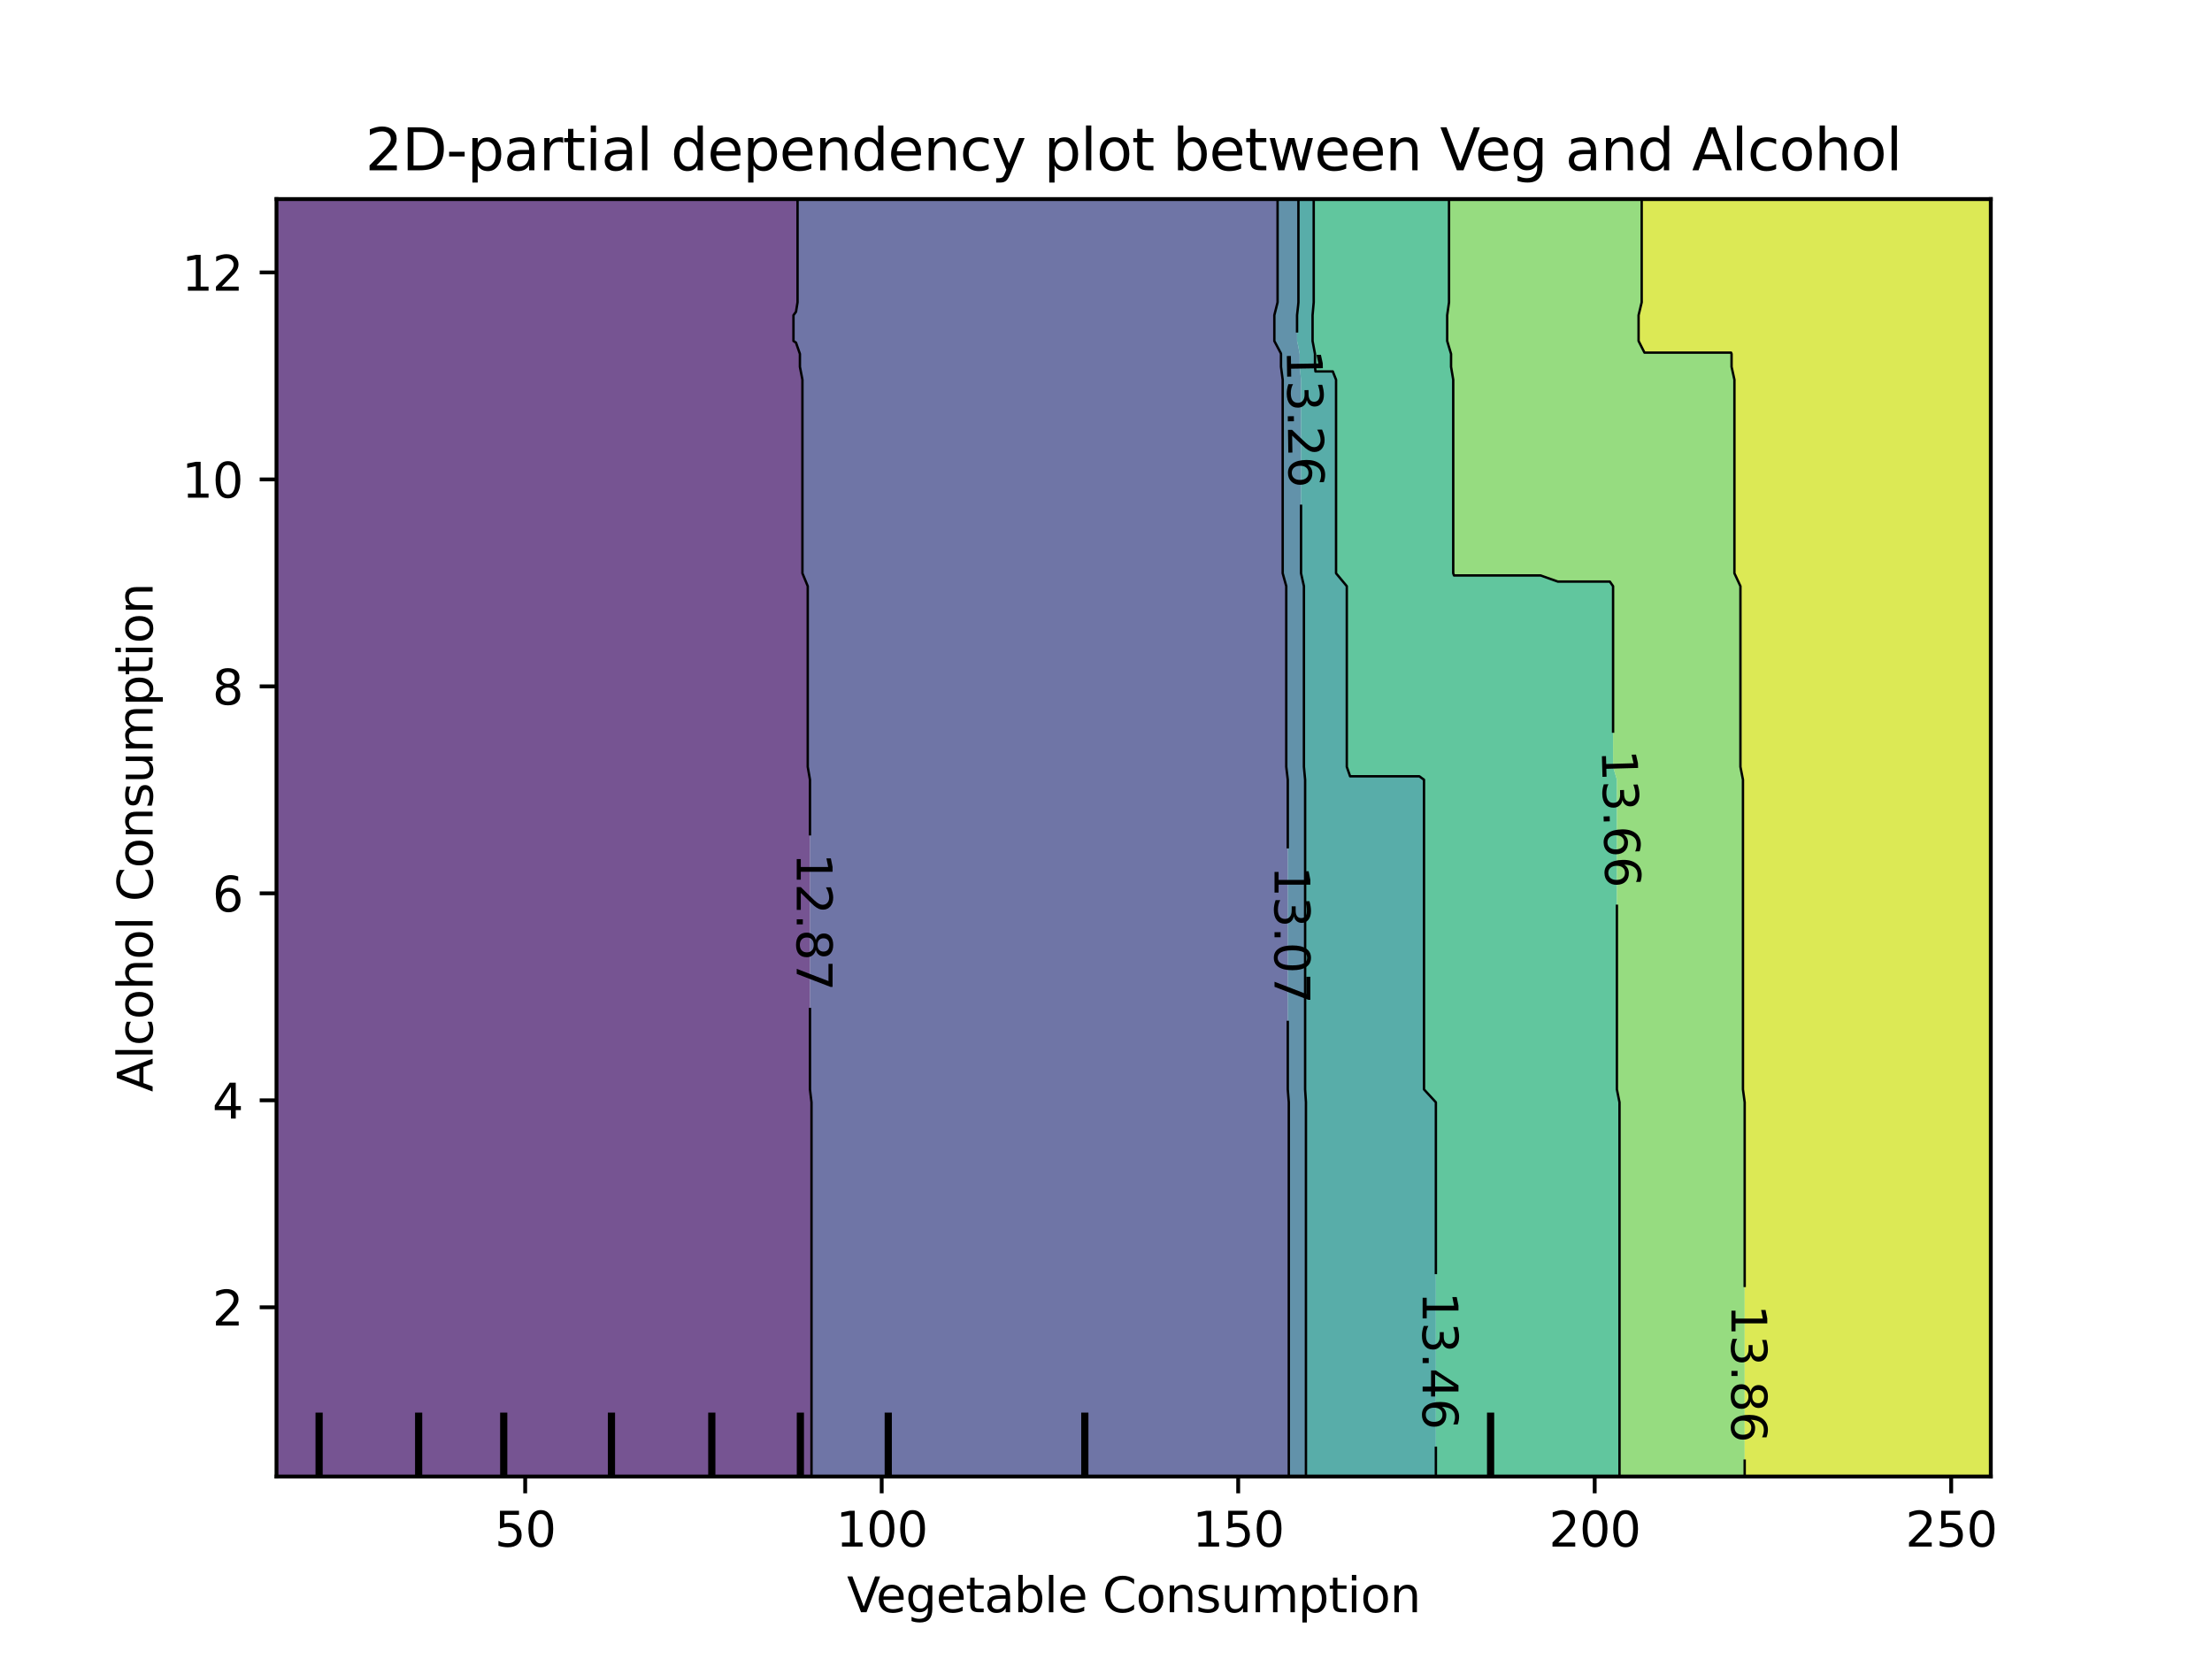 <?xml version="1.0" encoding="utf-8" standalone="no"?>
<!DOCTYPE svg PUBLIC "-//W3C//DTD SVG 1.1//EN"
  "http://www.w3.org/Graphics/SVG/1.1/DTD/svg11.dtd">
<svg xmlns:xlink="http://www.w3.org/1999/xlink" width="460.8pt" height="345.6pt" viewBox="0 0 460.8 345.6" xmlns="http://www.w3.org/2000/svg" version="1.1">
 <defs>
  <style type="text/css">*{stroke-linejoin: round; stroke-linecap: butt}</style>
 </defs>
 <g id="figure_1">
  <g id="patch_1">
   <path d="M 0 345.6 
L 460.8 345.6 
L 460.8 0 
L 0 0 
L 0 345.6 
z
" style="fill: none"/>
  </g>
  <g id="axes_1"/>
  <g id="axes_2">
   <g id="patch_2">
    <path d="M 57.6 307.584 
L 414.72 307.584 
L 414.72 41.472 
L 57.6 41.472 
L 57.6 307.584 
z
" style="fill: none"/>
   </g>
   <g id="PathCollection_1">
    <path d="M 61.207 307.584 
L 64.815 307.584 
L 68.422 307.584 
L 72.029 307.584 
L 75.636 307.584 
L 79.244 307.584 
L 82.851 307.584 
L 86.458 307.584 
L 90.065 307.584 
L 93.673 307.584 
L 97.28 307.584 
L 100.887 307.584 
L 104.495 307.584 
L 108.102 307.584 
L 111.709 307.584 
L 115.316 307.584 
L 118.924 307.584 
L 122.531 307.584 
L 126.138 307.584 
L 129.745 307.584 
L 133.353 307.584 
L 136.96 307.584 
L 140.567 307.584 
L 144.175 307.584 
L 147.782 307.584 
L 151.389 307.584 
L 154.996 307.584 
L 158.604 307.584 
L 162.211 307.584 
L 165.818 307.584 
L 169.05 307.584 
L 169.05 304.896 
L 169.05 302.208 
L 169.05 299.52 
L 169.05 296.832 
L 169.05 294.144 
L 169.05 291.456 
L 169.05 288.768 
L 169.05 286.08 
L 169.05 283.392 
L 169.05 280.704 
L 169.05 278.016 
L 169.05 275.328 
L 169.05 272.64 
L 169.05 269.952 
L 169.05 267.264 
L 169.05 264.576 
L 169.05 261.888 
L 169.05 259.2 
L 169.05 256.512 
L 169.05 253.824 
L 169.05 251.136 
L 169.05 248.448 
L 169.05 245.76 
L 169.05 243.072 
L 169.05 240.384 
L 169.05 237.696 
L 169.05 235.008 
L 169.05 232.32 
L 169.05 229.632 
L 168.732 226.944 
L 168.732 224.256 
L 168.732 221.568 
L 168.732 218.88 
L 168.732 216.192 
L 168.732 213.504 
L 168.732 210.816 
L 168.732 208.128 
L 168.732 205.44 
L 168.732 202.752 
L 168.732 200.064 
L 168.732 197.376 
L 168.732 194.688 
L 168.732 192 
L 168.732 189.312 
L 168.732 186.624 
L 168.732 183.936 
L 168.732 181.248 
L 168.732 178.56 
L 168.732 175.872 
L 168.732 173.184 
L 168.732 170.496 
L 168.732 167.808 
L 168.732 165.12 
L 168.732 162.432 
L 168.267 159.744 
L 168.267 157.056 
L 168.267 154.368 
L 168.267 151.68 
L 168.267 148.992 
L 168.267 146.304 
L 168.267 143.616 
L 168.267 140.928 
L 168.267 138.24 
L 168.267 135.552 
L 168.267 132.864 
L 168.267 130.176 
L 168.267 127.488 
L 168.267 124.8 
L 168.267 122.112 
L 167.16 119.424 
L 167.16 116.736 
L 167.16 114.048 
L 167.16 111.36 
L 167.16 108.672 
L 167.16 105.984 
L 167.16 103.296 
L 167.16 100.608 
L 167.16 97.92 
L 167.16 95.232 
L 167.16 92.544 
L 167.16 89.856 
L 167.16 87.168 
L 167.16 84.48 
L 167.16 81.792 
L 167.16 79.104 
L 166.635 76.416 
L 166.635 73.728 
L 165.818 71.373 
L 165.294 71.04 
L 165.294 68.352 
L 165.294 65.664 
L 165.818 64.96 
L 166.144 62.976 
L 166.144 60.288 
L 166.144 57.6 
L 166.144 54.912 
L 166.144 52.224 
L 166.144 49.536 
L 166.144 46.848 
L 166.144 44.16 
L 166.144 41.472 
L 165.818 41.472 
L 162.211 41.472 
L 158.604 41.472 
L 154.996 41.472 
L 151.389 41.472 
L 147.782 41.472 
L 144.175 41.472 
L 140.567 41.472 
L 136.96 41.472 
L 133.353 41.472 
L 129.745 41.472 
L 126.138 41.472 
L 122.531 41.472 
L 118.924 41.472 
L 115.316 41.472 
L 111.709 41.472 
L 108.102 41.472 
L 104.495 41.472 
L 100.887 41.472 
L 97.28 41.472 
L 93.673 41.472 
L 90.065 41.472 
L 86.458 41.472 
L 82.851 41.472 
L 79.244 41.472 
L 75.636 41.472 
L 72.029 41.472 
L 68.422 41.472 
L 64.815 41.472 
L 61.207 41.472 
L 57.6 41.472 
L 57.6 44.16 
L 57.6 46.848 
L 57.6 49.536 
L 57.6 52.224 
L 57.6 54.912 
L 57.6 57.6 
L 57.6 60.288 
L 57.6 62.976 
L 57.6 65.664 
L 57.6 68.352 
L 57.6 71.04 
L 57.6 73.728 
L 57.6 76.416 
L 57.6 79.104 
L 57.6 81.792 
L 57.6 84.48 
L 57.6 87.168 
L 57.6 89.856 
L 57.6 92.544 
L 57.6 95.232 
L 57.6 97.92 
L 57.6 100.608 
L 57.6 103.296 
L 57.6 105.984 
L 57.6 108.672 
L 57.6 111.36 
L 57.6 114.048 
L 57.6 116.736 
L 57.6 119.424 
L 57.6 122.112 
L 57.6 124.8 
L 57.6 127.488 
L 57.6 130.176 
L 57.6 132.864 
L 57.6 135.552 
L 57.6 138.24 
L 57.6 140.928 
L 57.6 143.616 
L 57.6 146.304 
L 57.6 148.992 
L 57.6 151.68 
L 57.6 154.368 
L 57.6 157.056 
L 57.6 159.744 
L 57.6 162.432 
L 57.6 165.12 
L 57.6 167.808 
L 57.6 170.496 
L 57.6 173.184 
L 57.6 175.872 
L 57.6 178.56 
L 57.6 181.248 
L 57.6 183.936 
L 57.6 186.624 
L 57.6 189.312 
L 57.6 192 
L 57.6 194.688 
L 57.6 197.376 
L 57.6 200.064 
L 57.6 202.752 
L 57.6 205.44 
L 57.6 208.128 
L 57.6 210.816 
L 57.6 213.504 
L 57.6 216.192 
L 57.6 218.88 
L 57.6 221.568 
L 57.6 224.256 
L 57.6 226.944 
L 57.6 229.632 
L 57.6 232.32 
L 57.6 235.008 
L 57.6 237.696 
L 57.6 240.384 
L 57.6 243.072 
L 57.6 245.76 
L 57.6 248.448 
L 57.6 251.136 
L 57.6 253.824 
L 57.6 256.512 
L 57.6 259.2 
L 57.6 261.888 
L 57.6 264.576 
L 57.6 267.264 
L 57.6 269.952 
L 57.6 272.64 
L 57.6 275.328 
L 57.6 278.016 
L 57.6 280.704 
L 57.6 283.392 
L 57.6 286.08 
L 57.6 288.768 
L 57.6 291.456 
L 57.6 294.144 
L 57.6 296.832 
L 57.6 299.52 
L 57.6 302.208 
L 57.6 304.896 
L 57.6 307.584 
z
" clip-path="url(#pd4ec4a4068)" style="fill: #481b6d; fill-opacity: 0.75"/>
   </g>
   <g id="PathCollection_2">
    <path d="M 169.425 307.584 
L 173.033 307.584 
L 176.64 307.584 
L 180.247 307.584 
L 183.855 307.584 
L 187.462 307.584 
L 191.069 307.584 
L 194.676 307.584 
L 198.284 307.584 
L 201.891 307.584 
L 205.498 307.584 
L 209.105 307.584 
L 212.713 307.584 
L 216.32 307.584 
L 219.927 307.584 
L 223.535 307.584 
L 227.142 307.584 
L 230.749 307.584 
L 234.356 307.584 
L 237.964 307.584 
L 241.571 307.584 
L 245.178 307.584 
L 248.785 307.584 
L 252.393 307.584 
L 256 307.584 
L 259.607 307.584 
L 263.215 307.584 
L 266.822 307.584 
L 268.479 307.584 
L 268.479 304.896 
L 268.479 302.208 
L 268.479 299.52 
L 268.479 296.832 
L 268.479 294.144 
L 268.479 291.456 
L 268.479 288.768 
L 268.479 286.08 
L 268.479 283.392 
L 268.479 280.704 
L 268.479 278.016 
L 268.479 275.328 
L 268.479 272.64 
L 268.479 269.952 
L 268.479 267.264 
L 268.479 264.576 
L 268.479 261.888 
L 268.479 259.2 
L 268.479 256.512 
L 268.479 253.824 
L 268.479 251.136 
L 268.479 248.448 
L 268.479 245.76 
L 268.479 243.072 
L 268.479 240.384 
L 268.479 237.696 
L 268.479 235.008 
L 268.479 232.32 
L 268.479 229.632 
L 268.266 226.944 
L 268.266 224.256 
L 268.266 221.568 
L 268.266 218.88 
L 268.266 216.192 
L 268.266 213.504 
L 268.266 210.816 
L 268.266 208.128 
L 268.266 205.44 
L 268.266 202.752 
L 268.266 200.064 
L 268.266 197.376 
L 268.266 194.688 
L 268.266 192 
L 268.266 189.312 
L 268.266 186.624 
L 268.266 183.936 
L 268.266 181.248 
L 268.266 178.56 
L 268.266 175.872 
L 268.266 173.184 
L 268.266 170.496 
L 268.266 167.808 
L 268.266 165.12 
L 268.266 162.432 
L 267.952 159.744 
L 267.952 157.056 
L 267.952 154.368 
L 267.952 151.68 
L 267.952 148.992 
L 267.952 146.304 
L 267.952 143.616 
L 267.952 140.928 
L 267.952 138.24 
L 267.952 135.552 
L 267.952 132.864 
L 267.952 130.176 
L 267.952 127.488 
L 267.952 124.8 
L 267.952 122.112 
L 267.207 119.424 
L 267.207 116.736 
L 267.207 114.048 
L 267.207 111.36 
L 267.207 108.672 
L 267.207 105.984 
L 267.207 103.296 
L 267.207 100.608 
L 267.207 97.92 
L 267.207 95.232 
L 267.207 92.544 
L 267.207 89.856 
L 267.207 87.168 
L 267.207 84.48 
L 267.207 81.792 
L 267.207 79.104 
L 266.854 76.416 
L 266.854 73.728 
L 266.822 73.59 
L 265.469 71.04 
L 265.469 68.352 
L 265.469 65.664 
L 266.144 62.976 
L 266.144 60.288 
L 266.144 57.6 
L 266.144 54.912 
L 266.144 52.224 
L 266.144 49.536 
L 266.144 46.848 
L 266.144 44.16 
L 266.144 41.472 
L 263.215 41.472 
L 259.607 41.472 
L 256 41.472 
L 252.393 41.472 
L 248.785 41.472 
L 245.178 41.472 
L 241.571 41.472 
L 237.964 41.472 
L 234.356 41.472 
L 230.749 41.472 
L 227.142 41.472 
L 223.535 41.472 
L 219.927 41.472 
L 216.32 41.472 
L 212.713 41.472 
L 209.105 41.472 
L 205.498 41.472 
L 201.891 41.472 
L 198.284 41.472 
L 194.676 41.472 
L 191.069 41.472 
L 187.462 41.472 
L 183.855 41.472 
L 180.247 41.472 
L 176.64 41.472 
L 173.033 41.472 
L 169.425 41.472 
L 166.144 41.472 
L 166.144 44.16 
L 166.144 46.848 
L 166.144 49.536 
L 166.144 52.224 
L 166.144 54.912 
L 166.144 57.6 
L 166.144 60.288 
L 166.144 62.976 
L 165.818 64.96 
L 165.294 65.664 
L 165.294 68.352 
L 165.294 71.04 
L 165.818 71.373 
L 166.635 73.728 
L 166.635 76.416 
L 167.16 79.104 
L 167.16 81.792 
L 167.16 84.48 
L 167.16 87.168 
L 167.16 89.856 
L 167.16 92.544 
L 167.16 95.232 
L 167.16 97.92 
L 167.16 100.608 
L 167.16 103.296 
L 167.16 105.984 
L 167.16 108.672 
L 167.16 111.36 
L 167.16 114.048 
L 167.16 116.736 
L 167.16 119.424 
L 168.267 122.112 
L 168.267 124.8 
L 168.267 127.488 
L 168.267 130.176 
L 168.267 132.864 
L 168.267 135.552 
L 168.267 138.24 
L 168.267 140.928 
L 168.267 143.616 
L 168.267 146.304 
L 168.267 148.992 
L 168.267 151.68 
L 168.267 154.368 
L 168.267 157.056 
L 168.267 159.744 
L 168.732 162.432 
L 168.732 165.12 
L 168.732 167.808 
L 168.732 170.496 
L 168.732 173.184 
L 168.732 175.872 
L 168.732 178.56 
L 168.732 181.248 
L 168.732 183.936 
L 168.732 186.624 
L 168.732 189.312 
L 168.732 192 
L 168.732 194.688 
L 168.732 197.376 
L 168.732 200.064 
L 168.732 202.752 
L 168.732 205.44 
L 168.732 208.128 
L 168.732 210.816 
L 168.732 213.504 
L 168.732 216.192 
L 168.732 218.88 
L 168.732 221.568 
L 168.732 224.256 
L 168.732 226.944 
L 169.05 229.632 
L 169.05 232.32 
L 169.05 235.008 
L 169.05 237.696 
L 169.05 240.384 
L 169.05 243.072 
L 169.05 245.76 
L 169.05 248.448 
L 169.05 251.136 
L 169.05 253.824 
L 169.05 256.512 
L 169.05 259.2 
L 169.05 261.888 
L 169.05 264.576 
L 169.05 267.264 
L 169.05 269.952 
L 169.05 272.64 
L 169.05 275.328 
L 169.05 278.016 
L 169.05 280.704 
L 169.05 283.392 
L 169.05 286.08 
L 169.05 288.768 
L 169.05 291.456 
L 169.05 294.144 
L 169.05 296.832 
L 169.05 299.52 
L 169.05 302.208 
L 169.05 304.896 
L 169.05 307.584 
z
" clip-path="url(#pd4ec4a4068)" style="fill: #3f4788; fill-opacity: 0.75"/>
   </g>
   <g id="PathCollection_3">
    <path d="M 270.429 307.584 
L 272.052 307.584 
L 272.052 304.896 
L 272.052 302.208 
L 272.052 299.52 
L 272.052 296.832 
L 272.052 294.144 
L 272.052 291.456 
L 272.052 288.768 
L 272.052 286.08 
L 272.052 283.392 
L 272.052 280.704 
L 272.052 278.016 
L 272.052 275.328 
L 272.052 272.64 
L 272.052 269.952 
L 272.052 267.264 
L 272.052 264.576 
L 272.052 261.888 
L 272.052 259.2 
L 272.052 256.512 
L 272.052 253.824 
L 272.052 251.136 
L 272.052 248.448 
L 272.052 245.76 
L 272.052 243.072 
L 272.052 240.384 
L 272.052 237.696 
L 272.052 235.008 
L 272.052 232.32 
L 272.052 229.632 
L 271.881 226.944 
L 271.881 224.256 
L 271.881 221.568 
L 271.881 218.88 
L 271.881 216.192 
L 271.881 213.504 
L 271.881 210.816 
L 271.881 208.128 
L 271.881 205.44 
L 271.881 202.752 
L 271.881 200.064 
L 271.881 197.376 
L 271.881 194.688 
L 271.881 192 
L 271.881 189.312 
L 271.881 186.624 
L 271.881 183.936 
L 271.881 181.248 
L 271.881 178.56 
L 271.881 175.872 
L 271.881 173.184 
L 271.881 170.496 
L 271.881 167.808 
L 271.881 165.12 
L 271.881 162.432 
L 271.63 159.744 
L 271.63 157.056 
L 271.63 154.368 
L 271.63 151.68 
L 271.63 148.992 
L 271.63 146.304 
L 271.63 143.616 
L 271.63 140.928 
L 271.63 138.24 
L 271.63 135.552 
L 271.63 132.864 
L 271.63 130.176 
L 271.63 127.488 
L 271.63 124.8 
L 271.63 122.112 
L 271.032 119.424 
L 271.032 116.736 
L 271.032 114.048 
L 271.032 111.36 
L 271.032 108.672 
L 271.032 105.984 
L 271.032 103.296 
L 271.032 100.608 
L 271.032 97.92 
L 271.032 95.232 
L 271.032 92.544 
L 271.032 89.856 
L 271.032 87.168 
L 271.032 84.48 
L 271.032 81.792 
L 271.032 79.104 
L 270.749 76.416 
L 270.749 73.728 
L 270.429 72.017 
L 270.201 71.04 
L 270.201 68.352 
L 270.201 65.664 
L 270.429 63.601 
L 270.485 62.976 
L 270.485 60.288 
L 270.485 57.6 
L 270.485 54.912 
L 270.485 52.224 
L 270.485 49.536 
L 270.485 46.848 
L 270.485 44.16 
L 270.485 41.472 
L 270.429 41.472 
L 266.822 41.472 
L 266.144 41.472 
L 266.144 44.16 
L 266.144 46.848 
L 266.144 49.536 
L 266.144 52.224 
L 266.144 54.912 
L 266.144 57.6 
L 266.144 60.288 
L 266.144 62.976 
L 265.469 65.664 
L 265.469 68.352 
L 265.469 71.04 
L 266.822 73.59 
L 266.854 73.728 
L 266.854 76.416 
L 267.207 79.104 
L 267.207 81.792 
L 267.207 84.48 
L 267.207 87.168 
L 267.207 89.856 
L 267.207 92.544 
L 267.207 95.232 
L 267.207 97.92 
L 267.207 100.608 
L 267.207 103.296 
L 267.207 105.984 
L 267.207 108.672 
L 267.207 111.36 
L 267.207 114.048 
L 267.207 116.736 
L 267.207 119.424 
L 267.952 122.112 
L 267.952 124.8 
L 267.952 127.488 
L 267.952 130.176 
L 267.952 132.864 
L 267.952 135.552 
L 267.952 138.24 
L 267.952 140.928 
L 267.952 143.616 
L 267.952 146.304 
L 267.952 148.992 
L 267.952 151.68 
L 267.952 154.368 
L 267.952 157.056 
L 267.952 159.744 
L 268.266 162.432 
L 268.266 165.12 
L 268.266 167.808 
L 268.266 170.496 
L 268.266 173.184 
L 268.266 175.872 
L 268.266 178.56 
L 268.266 181.248 
L 268.266 183.936 
L 268.266 186.624 
L 268.266 189.312 
L 268.266 192 
L 268.266 194.688 
L 268.266 197.376 
L 268.266 200.064 
L 268.266 202.752 
L 268.266 205.44 
L 268.266 208.128 
L 268.266 210.816 
L 268.266 213.504 
L 268.266 216.192 
L 268.266 218.88 
L 268.266 221.568 
L 268.266 224.256 
L 268.266 226.944 
L 268.479 229.632 
L 268.479 232.32 
L 268.479 235.008 
L 268.479 237.696 
L 268.479 240.384 
L 268.479 243.072 
L 268.479 245.76 
L 268.479 248.448 
L 268.479 251.136 
L 268.479 253.824 
L 268.479 256.512 
L 268.479 259.2 
L 268.479 261.888 
L 268.479 264.576 
L 268.479 267.264 
L 268.479 269.952 
L 268.479 272.64 
L 268.479 275.328 
L 268.479 278.016 
L 268.479 280.704 
L 268.479 283.392 
L 268.479 286.08 
L 268.479 288.768 
L 268.479 291.456 
L 268.479 294.144 
L 268.479 296.832 
L 268.479 299.52 
L 268.479 302.208 
L 268.479 304.896 
L 268.479 307.584 
z
" clip-path="url(#pd4ec4a4068)" style="fill: #2e6e8e; fill-opacity: 0.75"/>
   </g>
   <g id="PathCollection_4">
    <path d="M 274.036 307.584 
L 277.644 307.584 
L 281.251 307.584 
L 284.858 307.584 
L 288.465 307.584 
L 292.073 307.584 
L 295.68 307.584 
L 299.119 307.584 
L 299.119 304.896 
L 299.119 302.208 
L 299.119 299.52 
L 299.119 296.832 
L 299.119 294.144 
L 299.119 291.456 
L 299.119 288.768 
L 299.119 286.08 
L 299.119 283.392 
L 299.119 280.704 
L 299.119 278.016 
L 299.119 275.328 
L 299.119 272.64 
L 299.119 269.952 
L 299.119 267.264 
L 299.119 264.576 
L 299.119 261.888 
L 299.119 259.2 
L 299.119 256.512 
L 299.119 253.824 
L 299.119 251.136 
L 299.119 248.448 
L 299.119 245.76 
L 299.119 243.072 
L 299.119 240.384 
L 299.119 237.696 
L 299.119 235.008 
L 299.119 232.32 
L 299.119 229.632 
L 296.646 226.944 
L 296.646 224.256 
L 296.646 221.568 
L 296.646 218.88 
L 296.646 216.192 
L 296.646 213.504 
L 296.646 210.816 
L 296.646 208.128 
L 296.646 205.44 
L 296.646 202.752 
L 296.646 200.064 
L 296.646 197.376 
L 296.646 194.688 
L 296.646 192 
L 296.646 189.312 
L 296.646 186.624 
L 296.646 183.936 
L 296.646 181.248 
L 296.646 178.56 
L 296.646 175.872 
L 296.646 173.184 
L 296.646 170.496 
L 296.646 167.808 
L 296.646 165.12 
L 296.646 162.432 
L 295.68 161.716 
L 292.073 161.716 
L 288.465 161.716 
L 284.858 161.716 
L 281.251 161.716 
L 280.562 159.744 
L 280.562 157.056 
L 280.562 154.368 
L 280.562 151.68 
L 280.562 148.992 
L 280.562 146.304 
L 280.562 143.616 
L 280.562 140.928 
L 280.562 138.24 
L 280.562 135.552 
L 280.562 132.864 
L 280.562 130.176 
L 280.562 127.488 
L 280.562 124.8 
L 280.562 122.112 
L 278.325 119.424 
L 278.325 116.736 
L 278.325 114.048 
L 278.325 111.36 
L 278.325 108.672 
L 278.325 105.984 
L 278.325 103.296 
L 278.325 100.608 
L 278.325 97.92 
L 278.325 95.232 
L 278.325 92.544 
L 278.325 89.856 
L 278.325 87.168 
L 278.325 84.48 
L 278.325 81.792 
L 278.325 79.104 
L 277.644 77.377 
L 274.036 77.377 
L 273.935 76.416 
L 273.935 73.728 
L 273.432 71.04 
L 273.432 68.352 
L 273.432 65.664 
L 273.67 62.976 
L 273.67 60.288 
L 273.67 57.6 
L 273.67 54.912 
L 273.67 52.224 
L 273.67 49.536 
L 273.67 46.848 
L 273.67 44.16 
L 273.67 41.472 
L 270.485 41.472 
L 270.485 44.16 
L 270.485 46.848 
L 270.485 49.536 
L 270.485 52.224 
L 270.485 54.912 
L 270.485 57.6 
L 270.485 60.288 
L 270.485 62.976 
L 270.429 63.601 
L 270.201 65.664 
L 270.201 68.352 
L 270.201 71.04 
L 270.429 72.017 
L 270.749 73.728 
L 270.749 76.416 
L 271.032 79.104 
L 271.032 81.792 
L 271.032 84.48 
L 271.032 87.168 
L 271.032 89.856 
L 271.032 92.544 
L 271.032 95.232 
L 271.032 97.92 
L 271.032 100.608 
L 271.032 103.296 
L 271.032 105.984 
L 271.032 108.672 
L 271.032 111.36 
L 271.032 114.048 
L 271.032 116.736 
L 271.032 119.424 
L 271.63 122.112 
L 271.63 124.8 
L 271.63 127.488 
L 271.63 130.176 
L 271.63 132.864 
L 271.63 135.552 
L 271.63 138.24 
L 271.63 140.928 
L 271.63 143.616 
L 271.63 146.304 
L 271.63 148.992 
L 271.63 151.68 
L 271.63 154.368 
L 271.63 157.056 
L 271.63 159.744 
L 271.881 162.432 
L 271.881 165.12 
L 271.881 167.808 
L 271.881 170.496 
L 271.881 173.184 
L 271.881 175.872 
L 271.881 178.56 
L 271.881 181.248 
L 271.881 183.936 
L 271.881 186.624 
L 271.881 189.312 
L 271.881 192 
L 271.881 194.688 
L 271.881 197.376 
L 271.881 200.064 
L 271.881 202.752 
L 271.881 205.44 
L 271.881 208.128 
L 271.881 210.816 
L 271.881 213.504 
L 271.881 216.192 
L 271.881 218.88 
L 271.881 221.568 
L 271.881 224.256 
L 271.881 226.944 
L 272.052 229.632 
L 272.052 232.32 
L 272.052 235.008 
L 272.052 237.696 
L 272.052 240.384 
L 272.052 243.072 
L 272.052 245.76 
L 272.052 248.448 
L 272.052 251.136 
L 272.052 253.824 
L 272.052 256.512 
L 272.052 259.2 
L 272.052 261.888 
L 272.052 264.576 
L 272.052 267.264 
L 272.052 269.952 
L 272.052 272.64 
L 272.052 275.328 
L 272.052 278.016 
L 272.052 280.704 
L 272.052 283.392 
L 272.052 286.08 
L 272.052 288.768 
L 272.052 291.456 
L 272.052 294.144 
L 272.052 296.832 
L 272.052 299.52 
L 272.052 302.208 
L 272.052 304.896 
L 272.052 307.584 
z
" clip-path="url(#pd4ec4a4068)" style="fill: #21918c; fill-opacity: 0.75"/>
   </g>
   <g id="PathCollection_5">
    <path d="M 299.287 307.584 
L 302.895 307.584 
L 306.502 307.584 
L 310.109 307.584 
L 313.716 307.584 
L 317.324 307.584 
L 320.931 307.584 
L 324.538 307.584 
L 328.145 307.584 
L 331.753 307.584 
L 335.36 307.584 
L 337.371 307.584 
L 337.371 304.896 
L 337.371 302.208 
L 337.371 299.52 
L 337.371 296.832 
L 337.371 294.144 
L 337.371 291.456 
L 337.371 288.768 
L 337.371 286.08 
L 337.371 283.392 
L 337.371 280.704 
L 337.371 278.016 
L 337.371 275.328 
L 337.371 272.64 
L 337.371 269.952 
L 337.371 267.264 
L 337.371 264.576 
L 337.371 261.888 
L 337.371 259.2 
L 337.371 256.512 
L 337.371 253.824 
L 337.371 251.136 
L 337.371 248.448 
L 337.371 245.76 
L 337.371 243.072 
L 337.371 240.384 
L 337.371 237.696 
L 337.371 235.008 
L 337.371 232.32 
L 337.371 229.632 
L 336.828 226.944 
L 336.828 224.256 
L 336.828 221.568 
L 336.828 218.88 
L 336.828 216.192 
L 336.828 213.504 
L 336.828 210.816 
L 336.828 208.128 
L 336.828 205.44 
L 336.828 202.752 
L 336.828 200.064 
L 336.828 197.376 
L 336.828 194.688 
L 336.828 192 
L 336.828 189.312 
L 336.828 186.624 
L 336.828 183.936 
L 336.828 181.248 
L 336.828 178.56 
L 336.828 175.872 
L 336.828 173.184 
L 336.828 170.496 
L 336.828 167.808 
L 336.828 165.12 
L 336.828 162.432 
L 336.033 159.744 
L 336.033 157.056 
L 336.033 154.368 
L 336.033 151.68 
L 336.033 148.992 
L 336.033 146.304 
L 336.033 143.616 
L 336.033 140.928 
L 336.033 138.24 
L 336.033 135.552 
L 336.033 132.864 
L 336.033 130.176 
L 336.033 127.488 
L 336.033 124.8 
L 336.033 122.112 
L 335.36 121.156 
L 331.753 121.156 
L 328.145 121.156 
L 324.538 121.156 
L 320.931 119.877 
L 317.324 119.877 
L 313.716 119.877 
L 310.109 119.877 
L 306.502 119.877 
L 302.895 119.877 
L 302.734 119.424 
L 302.734 116.736 
L 302.734 114.048 
L 302.734 111.36 
L 302.734 108.672 
L 302.734 105.984 
L 302.734 103.296 
L 302.734 100.608 
L 302.734 97.92 
L 302.734 95.232 
L 302.734 92.544 
L 302.734 89.856 
L 302.734 87.168 
L 302.734 84.48 
L 302.734 81.792 
L 302.734 79.104 
L 302.281 76.416 
L 302.281 73.728 
L 301.476 71.04 
L 301.476 68.352 
L 301.476 65.664 
L 301.857 62.976 
L 301.857 60.288 
L 301.857 57.6 
L 301.857 54.912 
L 301.857 52.224 
L 301.857 49.536 
L 301.857 46.848 
L 301.857 44.16 
L 301.857 41.472 
L 299.287 41.472 
L 295.68 41.472 
L 292.073 41.472 
L 288.465 41.472 
L 284.858 41.472 
L 281.251 41.472 
L 277.644 41.472 
L 274.036 41.472 
L 273.67 41.472 
L 273.67 44.16 
L 273.67 46.848 
L 273.67 49.536 
L 273.67 52.224 
L 273.67 54.912 
L 273.67 57.6 
L 273.67 60.288 
L 273.67 62.976 
L 273.432 65.664 
L 273.432 68.352 
L 273.432 71.04 
L 273.935 73.728 
L 273.935 76.416 
L 274.036 77.377 
L 277.644 77.377 
L 278.325 79.104 
L 278.325 81.792 
L 278.325 84.48 
L 278.325 87.168 
L 278.325 89.856 
L 278.325 92.544 
L 278.325 95.232 
L 278.325 97.92 
L 278.325 100.608 
L 278.325 103.296 
L 278.325 105.984 
L 278.325 108.672 
L 278.325 111.36 
L 278.325 114.048 
L 278.325 116.736 
L 278.325 119.424 
L 280.562 122.112 
L 280.562 124.8 
L 280.562 127.488 
L 280.562 130.176 
L 280.562 132.864 
L 280.562 135.552 
L 280.562 138.24 
L 280.562 140.928 
L 280.562 143.616 
L 280.562 146.304 
L 280.562 148.992 
L 280.562 151.68 
L 280.562 154.368 
L 280.562 157.056 
L 280.562 159.744 
L 281.251 161.716 
L 284.858 161.716 
L 288.465 161.716 
L 292.073 161.716 
L 295.68 161.716 
L 296.646 162.432 
L 296.646 165.12 
L 296.646 167.808 
L 296.646 170.496 
L 296.646 173.184 
L 296.646 175.872 
L 296.646 178.56 
L 296.646 181.248 
L 296.646 183.936 
L 296.646 186.624 
L 296.646 189.312 
L 296.646 192 
L 296.646 194.688 
L 296.646 197.376 
L 296.646 200.064 
L 296.646 202.752 
L 296.646 205.44 
L 296.646 208.128 
L 296.646 210.816 
L 296.646 213.504 
L 296.646 216.192 
L 296.646 218.88 
L 296.646 221.568 
L 296.646 224.256 
L 296.646 226.944 
L 299.119 229.632 
L 299.119 232.32 
L 299.119 235.008 
L 299.119 237.696 
L 299.119 240.384 
L 299.119 243.072 
L 299.119 245.76 
L 299.119 248.448 
L 299.119 251.136 
L 299.119 253.824 
L 299.119 256.512 
L 299.119 259.2 
L 299.119 261.888 
L 299.119 264.576 
L 299.119 267.264 
L 299.119 269.952 
L 299.119 272.64 
L 299.119 275.328 
L 299.119 278.016 
L 299.119 280.704 
L 299.119 283.392 
L 299.119 286.08 
L 299.119 288.768 
L 299.119 291.456 
L 299.119 294.144 
L 299.119 296.832 
L 299.119 299.52 
L 299.119 302.208 
L 299.119 304.896 
L 299.119 307.584 
z
" clip-path="url(#pd4ec4a4068)" style="fill: #2db27d; fill-opacity: 0.75"/>
   </g>
   <g id="PathCollection_6">
    <path d="M 338.967 307.584 
L 342.575 307.584 
L 346.182 307.584 
L 349.789 307.584 
L 353.396 307.584 
L 357.004 307.584 
L 360.611 307.584 
L 363.449 307.584 
L 363.449 304.896 
L 363.449 302.208 
L 363.449 299.52 
L 363.449 296.832 
L 363.449 294.144 
L 363.449 291.456 
L 363.449 288.768 
L 363.449 286.08 
L 363.449 283.392 
L 363.449 280.704 
L 363.449 278.016 
L 363.449 275.328 
L 363.449 272.64 
L 363.449 269.952 
L 363.449 267.264 
L 363.449 264.576 
L 363.449 261.888 
L 363.449 259.2 
L 363.449 256.512 
L 363.449 253.824 
L 363.449 251.136 
L 363.449 248.448 
L 363.449 245.76 
L 363.449 243.072 
L 363.449 240.384 
L 363.449 237.696 
L 363.449 235.008 
L 363.449 232.32 
L 363.449 229.632 
L 363.09 226.944 
L 363.09 224.256 
L 363.09 221.568 
L 363.09 218.88 
L 363.09 216.192 
L 363.09 213.504 
L 363.09 210.816 
L 363.09 208.128 
L 363.09 205.44 
L 363.09 202.752 
L 363.09 200.064 
L 363.09 197.376 
L 363.09 194.688 
L 363.09 192 
L 363.09 189.312 
L 363.09 186.624 
L 363.09 183.936 
L 363.09 181.248 
L 363.09 178.56 
L 363.09 175.872 
L 363.09 173.184 
L 363.09 170.496 
L 363.09 167.808 
L 363.09 165.12 
L 363.09 162.432 
L 362.564 159.744 
L 362.564 157.056 
L 362.564 154.368 
L 362.564 151.68 
L 362.564 148.992 
L 362.564 146.304 
L 362.564 143.616 
L 362.564 140.928 
L 362.564 138.24 
L 362.564 135.552 
L 362.564 132.864 
L 362.564 130.176 
L 362.564 127.488 
L 362.564 124.8 
L 362.564 122.112 
L 361.312 119.424 
L 361.312 116.736 
L 361.312 114.048 
L 361.312 111.36 
L 361.312 108.672 
L 361.312 105.984 
L 361.312 103.296 
L 361.312 100.608 
L 361.312 97.92 
L 361.312 95.232 
L 361.312 92.544 
L 361.312 89.856 
L 361.312 87.168 
L 361.312 84.48 
L 361.312 81.792 
L 361.312 79.104 
L 360.718 76.416 
L 360.718 73.728 
L 360.611 73.456 
L 357.004 73.456 
L 353.396 73.456 
L 349.789 73.456 
L 346.182 73.456 
L 342.575 73.456 
L 341.347 71.04 
L 341.347 68.352 
L 341.347 65.664 
L 341.994 62.976 
L 341.994 60.288 
L 341.994 57.6 
L 341.994 54.912 
L 341.994 52.224 
L 341.994 49.536 
L 341.994 46.848 
L 341.994 44.16 
L 341.994 41.472 
L 338.967 41.472 
L 335.36 41.472 
L 331.753 41.472 
L 328.145 41.472 
L 324.538 41.472 
L 320.931 41.472 
L 317.324 41.472 
L 313.716 41.472 
L 310.109 41.472 
L 306.502 41.472 
L 302.895 41.472 
L 301.857 41.472 
L 301.857 44.16 
L 301.857 46.848 
L 301.857 49.536 
L 301.857 52.224 
L 301.857 54.912 
L 301.857 57.6 
L 301.857 60.288 
L 301.857 62.976 
L 301.476 65.664 
L 301.476 68.352 
L 301.476 71.04 
L 302.281 73.728 
L 302.281 76.416 
L 302.734 79.104 
L 302.734 81.792 
L 302.734 84.48 
L 302.734 87.168 
L 302.734 89.856 
L 302.734 92.544 
L 302.734 95.232 
L 302.734 97.92 
L 302.734 100.608 
L 302.734 103.296 
L 302.734 105.984 
L 302.734 108.672 
L 302.734 111.36 
L 302.734 114.048 
L 302.734 116.736 
L 302.734 119.424 
L 302.895 119.877 
L 306.502 119.877 
L 310.109 119.877 
L 313.716 119.877 
L 317.324 119.877 
L 320.931 119.877 
L 324.538 121.156 
L 328.145 121.156 
L 331.753 121.156 
L 335.36 121.156 
L 336.033 122.112 
L 336.033 124.8 
L 336.033 127.488 
L 336.033 130.176 
L 336.033 132.864 
L 336.033 135.552 
L 336.033 138.24 
L 336.033 140.928 
L 336.033 143.616 
L 336.033 146.304 
L 336.033 148.992 
L 336.033 151.68 
L 336.033 154.368 
L 336.033 157.056 
L 336.033 159.744 
L 336.828 162.432 
L 336.828 165.12 
L 336.828 167.808 
L 336.828 170.496 
L 336.828 173.184 
L 336.828 175.872 
L 336.828 178.56 
L 336.828 181.248 
L 336.828 183.936 
L 336.828 186.624 
L 336.828 189.312 
L 336.828 192 
L 336.828 194.688 
L 336.828 197.376 
L 336.828 200.064 
L 336.828 202.752 
L 336.828 205.44 
L 336.828 208.128 
L 336.828 210.816 
L 336.828 213.504 
L 336.828 216.192 
L 336.828 218.88 
L 336.828 221.568 
L 336.828 224.256 
L 336.828 226.944 
L 337.371 229.632 
L 337.371 232.32 
L 337.371 235.008 
L 337.371 237.696 
L 337.371 240.384 
L 337.371 243.072 
L 337.371 245.76 
L 337.371 248.448 
L 337.371 251.136 
L 337.371 253.824 
L 337.371 256.512 
L 337.371 259.2 
L 337.371 261.888 
L 337.371 264.576 
L 337.371 267.264 
L 337.371 269.952 
L 337.371 272.64 
L 337.371 275.328 
L 337.371 278.016 
L 337.371 280.704 
L 337.371 283.392 
L 337.371 286.08 
L 337.371 288.768 
L 337.371 291.456 
L 337.371 294.144 
L 337.371 296.832 
L 337.371 299.52 
L 337.371 302.208 
L 337.371 304.896 
L 337.371 307.584 
z
" clip-path="url(#pd4ec4a4068)" style="fill: #73d056; fill-opacity: 0.75"/>
   </g>
   <g id="PathCollection_7">
    <path d="M 364.218 307.584 
L 367.825 307.584 
L 371.433 307.584 
L 375.04 307.584 
L 378.647 307.584 
L 382.255 307.584 
L 385.862 307.584 
L 389.469 307.584 
L 393.076 307.584 
L 396.684 307.584 
L 400.291 307.584 
L 403.898 307.584 
L 407.505 307.584 
L 411.113 307.584 
L 414.72 307.584 
L 414.72 304.896 
L 414.72 302.208 
L 414.72 299.52 
L 414.72 296.832 
L 414.72 294.144 
L 414.72 291.456 
L 414.72 288.768 
L 414.72 286.08 
L 414.72 283.392 
L 414.72 280.704 
L 414.72 278.016 
L 414.72 275.328 
L 414.72 272.64 
L 414.72 269.952 
L 414.72 267.264 
L 414.72 264.576 
L 414.72 261.888 
L 414.72 259.2 
L 414.72 256.512 
L 414.72 253.824 
L 414.72 251.136 
L 414.72 248.448 
L 414.72 245.76 
L 414.72 243.072 
L 414.72 240.384 
L 414.72 237.696 
L 414.72 235.008 
L 414.72 232.32 
L 414.72 229.632 
L 414.72 226.944 
L 414.72 224.256 
L 414.72 221.568 
L 414.72 218.88 
L 414.72 216.192 
L 414.72 213.504 
L 414.72 210.816 
L 414.72 208.128 
L 414.72 205.44 
L 414.72 202.752 
L 414.72 200.064 
L 414.72 197.376 
L 414.72 194.688 
L 414.72 192 
L 414.72 189.312 
L 414.72 186.624 
L 414.72 183.936 
L 414.72 181.248 
L 414.72 178.56 
L 414.72 175.872 
L 414.72 173.184 
L 414.72 170.496 
L 414.72 167.808 
L 414.72 165.12 
L 414.72 162.432 
L 414.72 159.744 
L 414.72 157.056 
L 414.72 154.368 
L 414.72 151.68 
L 414.72 148.992 
L 414.72 146.304 
L 414.72 143.616 
L 414.72 140.928 
L 414.72 138.24 
L 414.72 135.552 
L 414.72 132.864 
L 414.72 130.176 
L 414.72 127.488 
L 414.72 124.8 
L 414.72 122.112 
L 414.72 119.424 
L 414.72 116.736 
L 414.72 114.048 
L 414.72 111.36 
L 414.72 108.672 
L 414.72 105.984 
L 414.72 103.296 
L 414.72 100.608 
L 414.72 97.92 
L 414.72 95.232 
L 414.72 92.544 
L 414.72 89.856 
L 414.72 87.168 
L 414.72 84.48 
L 414.72 81.792 
L 414.72 79.104 
L 414.72 76.416 
L 414.72 73.728 
L 414.72 71.04 
L 414.72 68.352 
L 414.72 65.664 
L 414.72 62.976 
L 414.72 60.288 
L 414.72 57.6 
L 414.72 54.912 
L 414.72 52.224 
L 414.72 49.536 
L 414.72 46.848 
L 414.72 44.16 
L 414.72 41.472 
L 411.113 41.472 
L 407.505 41.472 
L 403.898 41.472 
L 400.291 41.472 
L 396.684 41.472 
L 393.076 41.472 
L 389.469 41.472 
L 385.862 41.472 
L 382.255 41.472 
L 378.647 41.472 
L 375.04 41.472 
L 371.433 41.472 
L 367.825 41.472 
L 364.218 41.472 
L 360.611 41.472 
L 357.004 41.472 
L 353.396 41.472 
L 349.789 41.472 
L 346.182 41.472 
L 342.575 41.472 
L 341.994 41.472 
L 341.994 44.16 
L 341.994 46.848 
L 341.994 49.536 
L 341.994 52.224 
L 341.994 54.912 
L 341.994 57.6 
L 341.994 60.288 
L 341.994 62.976 
L 341.347 65.664 
L 341.347 68.352 
L 341.347 71.04 
L 342.575 73.456 
L 346.182 73.456 
L 349.789 73.456 
L 353.396 73.456 
L 357.004 73.456 
L 360.611 73.456 
L 360.718 73.728 
L 360.718 76.416 
L 361.312 79.104 
L 361.312 81.792 
L 361.312 84.48 
L 361.312 87.168 
L 361.312 89.856 
L 361.312 92.544 
L 361.312 95.232 
L 361.312 97.92 
L 361.312 100.608 
L 361.312 103.296 
L 361.312 105.984 
L 361.312 108.672 
L 361.312 111.36 
L 361.312 114.048 
L 361.312 116.736 
L 361.312 119.424 
L 362.564 122.112 
L 362.564 124.8 
L 362.564 127.488 
L 362.564 130.176 
L 362.564 132.864 
L 362.564 135.552 
L 362.564 138.24 
L 362.564 140.928 
L 362.564 143.616 
L 362.564 146.304 
L 362.564 148.992 
L 362.564 151.68 
L 362.564 154.368 
L 362.564 157.056 
L 362.564 159.744 
L 363.09 162.432 
L 363.09 165.12 
L 363.09 167.808 
L 363.09 170.496 
L 363.09 173.184 
L 363.09 175.872 
L 363.09 178.56 
L 363.09 181.248 
L 363.09 183.936 
L 363.09 186.624 
L 363.09 189.312 
L 363.09 192 
L 363.09 194.688 
L 363.09 197.376 
L 363.09 200.064 
L 363.09 202.752 
L 363.09 205.44 
L 363.09 208.128 
L 363.09 210.816 
L 363.09 213.504 
L 363.09 216.192 
L 363.09 218.88 
L 363.09 221.568 
L 363.09 224.256 
L 363.09 226.944 
L 363.449 229.632 
L 363.449 232.32 
L 363.449 235.008 
L 363.449 237.696 
L 363.449 240.384 
L 363.449 243.072 
L 363.449 245.76 
L 363.449 248.448 
L 363.449 251.136 
L 363.449 253.824 
L 363.449 256.512 
L 363.449 259.2 
L 363.449 261.888 
L 363.449 264.576 
L 363.449 267.264 
L 363.449 269.952 
L 363.449 272.64 
L 363.449 275.328 
L 363.449 278.016 
L 363.449 280.704 
L 363.449 283.392 
L 363.449 286.08 
L 363.449 288.768 
L 363.449 291.456 
L 363.449 294.144 
L 363.449 296.832 
L 363.449 299.52 
L 363.449 302.208 
L 363.449 304.896 
L 363.449 307.584 
z
" clip-path="url(#pd4ec4a4068)" style="fill: #d0e11c; fill-opacity: 0.75"/>
   </g>
   <g id="matplotlib.axis_1">
    <g id="xtick_1">
     <g id="line2d_1">
      <defs>
       <path id="md9c6e7e43b" d="M 0 0 
L 0 3.5 
" style="stroke: #000000; stroke-width: 0.8"/>
      </defs>
      <g>
       <use xlink:href="#md9c6e7e43b" x="109.406" y="307.584" style="stroke: #000000; stroke-width: 0.8"/>
      </g>
     </g>
     <g id="text_1">
      <!-- 50 -->
      <g transform="translate(103.044 322.182) scale(0.1 -0.1)">
       <defs>
        <path id="DejaVuSans-35" d="M 691 4666 
L 3169 4666 
L 3169 4134 
L 1269 4134 
L 1269 2991 
Q 1406 3038 1543 3061 
Q 1681 3084 1819 3084 
Q 2600 3084 3056 2656 
Q 3513 2228 3513 1497 
Q 3513 744 3044 326 
Q 2575 -91 1722 -91 
Q 1428 -91 1123 -41 
Q 819 9 494 109 
L 494 744 
Q 775 591 1075 516 
Q 1375 441 1709 441 
Q 2250 441 2565 725 
Q 2881 1009 2881 1497 
Q 2881 1984 2565 2268 
Q 2250 2553 1709 2553 
Q 1456 2553 1204 2497 
Q 953 2441 691 2322 
L 691 4666 
z
" transform="scale(0.016)"/>
        <path id="DejaVuSans-30" d="M 2034 4250 
Q 1547 4250 1301 3770 
Q 1056 3291 1056 2328 
Q 1056 1369 1301 889 
Q 1547 409 2034 409 
Q 2525 409 2770 889 
Q 3016 1369 3016 2328 
Q 3016 3291 2770 3770 
Q 2525 4250 2034 4250 
z
M 2034 4750 
Q 2819 4750 3233 4129 
Q 3647 3509 3647 2328 
Q 3647 1150 3233 529 
Q 2819 -91 2034 -91 
Q 1250 -91 836 529 
Q 422 1150 422 2328 
Q 422 3509 836 4129 
Q 1250 4750 2034 4750 
z
" transform="scale(0.016)"/>
       </defs>
       <use xlink:href="#DejaVuSans-35"/>
       <use xlink:href="#DejaVuSans-30" x="63.623"/>
      </g>
     </g>
    </g>
    <g id="xtick_2">
     <g id="line2d_2">
      <g>
       <use xlink:href="#md9c6e7e43b" x="183.672" y="307.584" style="stroke: #000000; stroke-width: 0.8"/>
      </g>
     </g>
     <g id="text_2">
      <!-- 100 -->
      <g transform="translate(174.128 322.182) scale(0.1 -0.1)">
       <defs>
        <path id="DejaVuSans-31" d="M 794 531 
L 1825 531 
L 1825 4091 
L 703 3866 
L 703 4441 
L 1819 4666 
L 2450 4666 
L 2450 531 
L 3481 531 
L 3481 0 
L 794 0 
L 794 531 
z
" transform="scale(0.016)"/>
       </defs>
       <use xlink:href="#DejaVuSans-31"/>
       <use xlink:href="#DejaVuSans-30" x="63.623"/>
       <use xlink:href="#DejaVuSans-30" x="127.246"/>
      </g>
     </g>
    </g>
    <g id="xtick_3">
     <g id="line2d_3">
      <g>
       <use xlink:href="#md9c6e7e43b" x="257.938" y="307.584" style="stroke: #000000; stroke-width: 0.8"/>
      </g>
     </g>
     <g id="text_3">
      <!-- 150 -->
      <g transform="translate(248.394 322.182) scale(0.1 -0.1)">
       <use xlink:href="#DejaVuSans-31"/>
       <use xlink:href="#DejaVuSans-35" x="63.623"/>
       <use xlink:href="#DejaVuSans-30" x="127.246"/>
      </g>
     </g>
    </g>
    <g id="xtick_4">
     <g id="line2d_4">
      <g>
       <use xlink:href="#md9c6e7e43b" x="332.204" y="307.584" style="stroke: #000000; stroke-width: 0.8"/>
      </g>
     </g>
     <g id="text_4">
      <!-- 200 -->
      <g transform="translate(322.66 322.182) scale(0.1 -0.1)">
       <defs>
        <path id="DejaVuSans-32" d="M 1228 531 
L 3431 531 
L 3431 0 
L 469 0 
L 469 531 
Q 828 903 1448 1529 
Q 2069 2156 2228 2338 
Q 2531 2678 2651 2914 
Q 2772 3150 2772 3378 
Q 2772 3750 2511 3984 
Q 2250 4219 1831 4219 
Q 1534 4219 1204 4116 
Q 875 4013 500 3803 
L 500 4441 
Q 881 4594 1212 4672 
Q 1544 4750 1819 4750 
Q 2544 4750 2975 4387 
Q 3406 4025 3406 3419 
Q 3406 3131 3298 2873 
Q 3191 2616 2906 2266 
Q 2828 2175 2409 1742 
Q 1991 1309 1228 531 
z
" transform="scale(0.016)"/>
       </defs>
       <use xlink:href="#DejaVuSans-32"/>
       <use xlink:href="#DejaVuSans-30" x="63.623"/>
       <use xlink:href="#DejaVuSans-30" x="127.246"/>
      </g>
     </g>
    </g>
    <g id="xtick_5">
     <g id="line2d_5">
      <g>
       <use xlink:href="#md9c6e7e43b" x="406.469" y="307.584" style="stroke: #000000; stroke-width: 0.8"/>
      </g>
     </g>
     <g id="text_5">
      <!-- 250 -->
      <g transform="translate(396.926 322.182) scale(0.1 -0.1)">
       <use xlink:href="#DejaVuSans-32"/>
       <use xlink:href="#DejaVuSans-35" x="63.623"/>
       <use xlink:href="#DejaVuSans-30" x="127.246"/>
      </g>
     </g>
    </g>
    <g id="text_6">
     <!-- Vegetable Consumption -->
     <g transform="translate(176.432 335.861) scale(0.1 -0.1)">
      <defs>
       <path id="DejaVuSans-56" d="M 1831 0 
L 50 4666 
L 709 4666 
L 2188 738 
L 3669 4666 
L 4325 4666 
L 2547 0 
L 1831 0 
z
" transform="scale(0.016)"/>
       <path id="DejaVuSans-65" d="M 3597 1894 
L 3597 1613 
L 953 1613 
Q 991 1019 1311 708 
Q 1631 397 2203 397 
Q 2534 397 2845 478 
Q 3156 559 3463 722 
L 3463 178 
Q 3153 47 2828 -22 
Q 2503 -91 2169 -91 
Q 1331 -91 842 396 
Q 353 884 353 1716 
Q 353 2575 817 3079 
Q 1281 3584 2069 3584 
Q 2775 3584 3186 3129 
Q 3597 2675 3597 1894 
z
M 3022 2063 
Q 3016 2534 2758 2815 
Q 2500 3097 2075 3097 
Q 1594 3097 1305 2825 
Q 1016 2553 972 2059 
L 3022 2063 
z
" transform="scale(0.016)"/>
       <path id="DejaVuSans-67" d="M 2906 1791 
Q 2906 2416 2648 2759 
Q 2391 3103 1925 3103 
Q 1463 3103 1205 2759 
Q 947 2416 947 1791 
Q 947 1169 1205 825 
Q 1463 481 1925 481 
Q 2391 481 2648 825 
Q 2906 1169 2906 1791 
z
M 3481 434 
Q 3481 -459 3084 -895 
Q 2688 -1331 1869 -1331 
Q 1566 -1331 1297 -1286 
Q 1028 -1241 775 -1147 
L 775 -588 
Q 1028 -725 1275 -790 
Q 1522 -856 1778 -856 
Q 2344 -856 2625 -561 
Q 2906 -266 2906 331 
L 2906 616 
Q 2728 306 2450 153 
Q 2172 0 1784 0 
Q 1141 0 747 490 
Q 353 981 353 1791 
Q 353 2603 747 3093 
Q 1141 3584 1784 3584 
Q 2172 3584 2450 3431 
Q 2728 3278 2906 2969 
L 2906 3500 
L 3481 3500 
L 3481 434 
z
" transform="scale(0.016)"/>
       <path id="DejaVuSans-74" d="M 1172 4494 
L 1172 3500 
L 2356 3500 
L 2356 3053 
L 1172 3053 
L 1172 1153 
Q 1172 725 1289 603 
Q 1406 481 1766 481 
L 2356 481 
L 2356 0 
L 1766 0 
Q 1100 0 847 248 
Q 594 497 594 1153 
L 594 3053 
L 172 3053 
L 172 3500 
L 594 3500 
L 594 4494 
L 1172 4494 
z
" transform="scale(0.016)"/>
       <path id="DejaVuSans-61" d="M 2194 1759 
Q 1497 1759 1228 1600 
Q 959 1441 959 1056 
Q 959 750 1161 570 
Q 1363 391 1709 391 
Q 2188 391 2477 730 
Q 2766 1069 2766 1631 
L 2766 1759 
L 2194 1759 
z
M 3341 1997 
L 3341 0 
L 2766 0 
L 2766 531 
Q 2569 213 2275 61 
Q 1981 -91 1556 -91 
Q 1019 -91 701 211 
Q 384 513 384 1019 
Q 384 1609 779 1909 
Q 1175 2209 1959 2209 
L 2766 2209 
L 2766 2266 
Q 2766 2663 2505 2880 
Q 2244 3097 1772 3097 
Q 1472 3097 1187 3025 
Q 903 2953 641 2809 
L 641 3341 
Q 956 3463 1253 3523 
Q 1550 3584 1831 3584 
Q 2591 3584 2966 3190 
Q 3341 2797 3341 1997 
z
" transform="scale(0.016)"/>
       <path id="DejaVuSans-62" d="M 3116 1747 
Q 3116 2381 2855 2742 
Q 2594 3103 2138 3103 
Q 1681 3103 1420 2742 
Q 1159 2381 1159 1747 
Q 1159 1113 1420 752 
Q 1681 391 2138 391 
Q 2594 391 2855 752 
Q 3116 1113 3116 1747 
z
M 1159 2969 
Q 1341 3281 1617 3432 
Q 1894 3584 2278 3584 
Q 2916 3584 3314 3078 
Q 3713 2572 3713 1747 
Q 3713 922 3314 415 
Q 2916 -91 2278 -91 
Q 1894 -91 1617 61 
Q 1341 213 1159 525 
L 1159 0 
L 581 0 
L 581 4863 
L 1159 4863 
L 1159 2969 
z
" transform="scale(0.016)"/>
       <path id="DejaVuSans-6c" d="M 603 4863 
L 1178 4863 
L 1178 0 
L 603 0 
L 603 4863 
z
" transform="scale(0.016)"/>
       <path id="DejaVuSans-20" transform="scale(0.016)"/>
       <path id="DejaVuSans-43" d="M 4122 4306 
L 4122 3641 
Q 3803 3938 3442 4084 
Q 3081 4231 2675 4231 
Q 1875 4231 1450 3742 
Q 1025 3253 1025 2328 
Q 1025 1406 1450 917 
Q 1875 428 2675 428 
Q 3081 428 3442 575 
Q 3803 722 4122 1019 
L 4122 359 
Q 3791 134 3420 21 
Q 3050 -91 2638 -91 
Q 1578 -91 968 557 
Q 359 1206 359 2328 
Q 359 3453 968 4101 
Q 1578 4750 2638 4750 
Q 3056 4750 3426 4639 
Q 3797 4528 4122 4306 
z
" transform="scale(0.016)"/>
       <path id="DejaVuSans-6f" d="M 1959 3097 
Q 1497 3097 1228 2736 
Q 959 2375 959 1747 
Q 959 1119 1226 758 
Q 1494 397 1959 397 
Q 2419 397 2687 759 
Q 2956 1122 2956 1747 
Q 2956 2369 2687 2733 
Q 2419 3097 1959 3097 
z
M 1959 3584 
Q 2709 3584 3137 3096 
Q 3566 2609 3566 1747 
Q 3566 888 3137 398 
Q 2709 -91 1959 -91 
Q 1206 -91 779 398 
Q 353 888 353 1747 
Q 353 2609 779 3096 
Q 1206 3584 1959 3584 
z
" transform="scale(0.016)"/>
       <path id="DejaVuSans-6e" d="M 3513 2113 
L 3513 0 
L 2938 0 
L 2938 2094 
Q 2938 2591 2744 2837 
Q 2550 3084 2163 3084 
Q 1697 3084 1428 2787 
Q 1159 2491 1159 1978 
L 1159 0 
L 581 0 
L 581 3500 
L 1159 3500 
L 1159 2956 
Q 1366 3272 1645 3428 
Q 1925 3584 2291 3584 
Q 2894 3584 3203 3211 
Q 3513 2838 3513 2113 
z
" transform="scale(0.016)"/>
       <path id="DejaVuSans-73" d="M 2834 3397 
L 2834 2853 
Q 2591 2978 2328 3040 
Q 2066 3103 1784 3103 
Q 1356 3103 1142 2972 
Q 928 2841 928 2578 
Q 928 2378 1081 2264 
Q 1234 2150 1697 2047 
L 1894 2003 
Q 2506 1872 2764 1633 
Q 3022 1394 3022 966 
Q 3022 478 2636 193 
Q 2250 -91 1575 -91 
Q 1294 -91 989 -36 
Q 684 19 347 128 
L 347 722 
Q 666 556 975 473 
Q 1284 391 1588 391 
Q 1994 391 2212 530 
Q 2431 669 2431 922 
Q 2431 1156 2273 1281 
Q 2116 1406 1581 1522 
L 1381 1569 
Q 847 1681 609 1914 
Q 372 2147 372 2553 
Q 372 3047 722 3315 
Q 1072 3584 1716 3584 
Q 2034 3584 2315 3537 
Q 2597 3491 2834 3397 
z
" transform="scale(0.016)"/>
       <path id="DejaVuSans-75" d="M 544 1381 
L 544 3500 
L 1119 3500 
L 1119 1403 
Q 1119 906 1312 657 
Q 1506 409 1894 409 
Q 2359 409 2629 706 
Q 2900 1003 2900 1516 
L 2900 3500 
L 3475 3500 
L 3475 0 
L 2900 0 
L 2900 538 
Q 2691 219 2414 64 
Q 2138 -91 1772 -91 
Q 1169 -91 856 284 
Q 544 659 544 1381 
z
M 1991 3584 
L 1991 3584 
z
" transform="scale(0.016)"/>
       <path id="DejaVuSans-6d" d="M 3328 2828 
Q 3544 3216 3844 3400 
Q 4144 3584 4550 3584 
Q 5097 3584 5394 3201 
Q 5691 2819 5691 2113 
L 5691 0 
L 5113 0 
L 5113 2094 
Q 5113 2597 4934 2840 
Q 4756 3084 4391 3084 
Q 3944 3084 3684 2787 
Q 3425 2491 3425 1978 
L 3425 0 
L 2847 0 
L 2847 2094 
Q 2847 2600 2669 2842 
Q 2491 3084 2119 3084 
Q 1678 3084 1418 2786 
Q 1159 2488 1159 1978 
L 1159 0 
L 581 0 
L 581 3500 
L 1159 3500 
L 1159 2956 
Q 1356 3278 1631 3431 
Q 1906 3584 2284 3584 
Q 2666 3584 2933 3390 
Q 3200 3197 3328 2828 
z
" transform="scale(0.016)"/>
       <path id="DejaVuSans-70" d="M 1159 525 
L 1159 -1331 
L 581 -1331 
L 581 3500 
L 1159 3500 
L 1159 2969 
Q 1341 3281 1617 3432 
Q 1894 3584 2278 3584 
Q 2916 3584 3314 3078 
Q 3713 2572 3713 1747 
Q 3713 922 3314 415 
Q 2916 -91 2278 -91 
Q 1894 -91 1617 61 
Q 1341 213 1159 525 
z
M 3116 1747 
Q 3116 2381 2855 2742 
Q 2594 3103 2138 3103 
Q 1681 3103 1420 2742 
Q 1159 2381 1159 1747 
Q 1159 1113 1420 752 
Q 1681 391 2138 391 
Q 2594 391 2855 752 
Q 3116 1113 3116 1747 
z
" transform="scale(0.016)"/>
       <path id="DejaVuSans-69" d="M 603 3500 
L 1178 3500 
L 1178 0 
L 603 0 
L 603 3500 
z
M 603 4863 
L 1178 4863 
L 1178 4134 
L 603 4134 
L 603 4863 
z
" transform="scale(0.016)"/>
      </defs>
      <use xlink:href="#DejaVuSans-56"/>
      <use xlink:href="#DejaVuSans-65" x="60.658"/>
      <use xlink:href="#DejaVuSans-67" x="122.182"/>
      <use xlink:href="#DejaVuSans-65" x="185.658"/>
      <use xlink:href="#DejaVuSans-74" x="247.182"/>
      <use xlink:href="#DejaVuSans-61" x="286.391"/>
      <use xlink:href="#DejaVuSans-62" x="347.67"/>
      <use xlink:href="#DejaVuSans-6c" x="411.146"/>
      <use xlink:href="#DejaVuSans-65" x="438.93"/>
      <use xlink:href="#DejaVuSans-20" x="500.453"/>
      <use xlink:href="#DejaVuSans-43" x="532.24"/>
      <use xlink:href="#DejaVuSans-6f" x="602.064"/>
      <use xlink:href="#DejaVuSans-6e" x="663.246"/>
      <use xlink:href="#DejaVuSans-73" x="726.625"/>
      <use xlink:href="#DejaVuSans-75" x="778.725"/>
      <use xlink:href="#DejaVuSans-6d" x="842.104"/>
      <use xlink:href="#DejaVuSans-70" x="939.516"/>
      <use xlink:href="#DejaVuSans-74" x="1002.992"/>
      <use xlink:href="#DejaVuSans-69" x="1042.201"/>
      <use xlink:href="#DejaVuSans-6f" x="1069.984"/>
      <use xlink:href="#DejaVuSans-6e" x="1131.166"/>
     </g>
    </g>
   </g>
   <g id="matplotlib.axis_2">
    <g id="ytick_1">
     <g id="line2d_6">
      <defs>
       <path id="mdbc100fdf8" d="M 0 0 
L -3.5 0 
" style="stroke: #000000; stroke-width: 0.8"/>
      </defs>
      <g>
       <use xlink:href="#mdbc100fdf8" x="57.6" y="272.332" style="stroke: #000000; stroke-width: 0.8"/>
      </g>
     </g>
     <g id="text_7">
      <!-- 2 -->
      <g transform="translate(44.237 276.132) scale(0.1 -0.1)">
       <use xlink:href="#DejaVuSans-32"/>
      </g>
     </g>
    </g>
    <g id="ytick_2">
     <g id="line2d_7">
      <g>
       <use xlink:href="#mdbc100fdf8" x="57.6" y="229.216" style="stroke: #000000; stroke-width: 0.8"/>
      </g>
     </g>
     <g id="text_8">
      <!-- 4 -->
      <g transform="translate(44.237 233.016) scale(0.1 -0.1)">
       <defs>
        <path id="DejaVuSans-34" d="M 2419 4116 
L 825 1625 
L 2419 1625 
L 2419 4116 
z
M 2253 4666 
L 3047 4666 
L 3047 1625 
L 3713 1625 
L 3713 1100 
L 3047 1100 
L 3047 0 
L 2419 0 
L 2419 1100 
L 313 1100 
L 313 1709 
L 2253 4666 
z
" transform="scale(0.016)"/>
       </defs>
       <use xlink:href="#DejaVuSans-34"/>
      </g>
     </g>
    </g>
    <g id="ytick_3">
     <g id="line2d_8">
      <g>
       <use xlink:href="#mdbc100fdf8" x="57.6" y="186.1" style="stroke: #000000; stroke-width: 0.8"/>
      </g>
     </g>
     <g id="text_9">
      <!-- 6 -->
      <g transform="translate(44.237 189.9) scale(0.1 -0.1)">
       <defs>
        <path id="DejaVuSans-36" d="M 2113 2584 
Q 1688 2584 1439 2293 
Q 1191 2003 1191 1497 
Q 1191 994 1439 701 
Q 1688 409 2113 409 
Q 2538 409 2786 701 
Q 3034 994 3034 1497 
Q 3034 2003 2786 2293 
Q 2538 2584 2113 2584 
z
M 3366 4563 
L 3366 3988 
Q 3128 4100 2886 4159 
Q 2644 4219 2406 4219 
Q 1781 4219 1451 3797 
Q 1122 3375 1075 2522 
Q 1259 2794 1537 2939 
Q 1816 3084 2150 3084 
Q 2853 3084 3261 2657 
Q 3669 2231 3669 1497 
Q 3669 778 3244 343 
Q 2819 -91 2113 -91 
Q 1303 -91 875 529 
Q 447 1150 447 2328 
Q 447 3434 972 4092 
Q 1497 4750 2381 4750 
Q 2619 4750 2861 4703 
Q 3103 4656 3366 4563 
z
" transform="scale(0.016)"/>
       </defs>
       <use xlink:href="#DejaVuSans-36"/>
      </g>
     </g>
    </g>
    <g id="ytick_4">
     <g id="line2d_9">
      <g>
       <use xlink:href="#mdbc100fdf8" x="57.6" y="142.984" style="stroke: #000000; stroke-width: 0.8"/>
      </g>
     </g>
     <g id="text_10">
      <!-- 8 -->
      <g transform="translate(44.237 146.784) scale(0.1 -0.1)">
       <defs>
        <path id="DejaVuSans-38" d="M 2034 2216 
Q 1584 2216 1326 1975 
Q 1069 1734 1069 1313 
Q 1069 891 1326 650 
Q 1584 409 2034 409 
Q 2484 409 2743 651 
Q 3003 894 3003 1313 
Q 3003 1734 2745 1975 
Q 2488 2216 2034 2216 
z
M 1403 2484 
Q 997 2584 770 2862 
Q 544 3141 544 3541 
Q 544 4100 942 4425 
Q 1341 4750 2034 4750 
Q 2731 4750 3128 4425 
Q 3525 4100 3525 3541 
Q 3525 3141 3298 2862 
Q 3072 2584 2669 2484 
Q 3125 2378 3379 2068 
Q 3634 1759 3634 1313 
Q 3634 634 3220 271 
Q 2806 -91 2034 -91 
Q 1263 -91 848 271 
Q 434 634 434 1313 
Q 434 1759 690 2068 
Q 947 2378 1403 2484 
z
M 1172 3481 
Q 1172 3119 1398 2916 
Q 1625 2713 2034 2713 
Q 2441 2713 2670 2916 
Q 2900 3119 2900 3481 
Q 2900 3844 2670 4047 
Q 2441 4250 2034 4250 
Q 1625 4250 1398 4047 
Q 1172 3844 1172 3481 
z
" transform="scale(0.016)"/>
       </defs>
       <use xlink:href="#DejaVuSans-38"/>
      </g>
     </g>
    </g>
    <g id="ytick_5">
     <g id="line2d_10">
      <g>
       <use xlink:href="#mdbc100fdf8" x="57.6" y="99.868" style="stroke: #000000; stroke-width: 0.8"/>
      </g>
     </g>
     <g id="text_11">
      <!-- 10 -->
      <g transform="translate(37.875 103.668) scale(0.1 -0.1)">
       <use xlink:href="#DejaVuSans-31"/>
       <use xlink:href="#DejaVuSans-30" x="63.623"/>
      </g>
     </g>
    </g>
    <g id="ytick_6">
     <g id="line2d_11">
      <g>
       <use xlink:href="#mdbc100fdf8" x="57.6" y="56.752" style="stroke: #000000; stroke-width: 0.8"/>
      </g>
     </g>
     <g id="text_12">
      <!-- 12 -->
      <g transform="translate(37.875 60.552) scale(0.1 -0.1)">
       <use xlink:href="#DejaVuSans-31"/>
       <use xlink:href="#DejaVuSans-32" x="63.623"/>
      </g>
     </g>
    </g>
    <g id="text_13">
     <!-- Alcohol Consumption -->
     <g transform="translate(31.795 227.467) rotate(-90) scale(0.1 -0.1)">
      <defs>
       <path id="DejaVuSans-41" d="M 2188 4044 
L 1331 1722 
L 3047 1722 
L 2188 4044 
z
M 1831 4666 
L 2547 4666 
L 4325 0 
L 3669 0 
L 3244 1197 
L 1141 1197 
L 716 0 
L 50 0 
L 1831 4666 
z
" transform="scale(0.016)"/>
       <path id="DejaVuSans-63" d="M 3122 3366 
L 3122 2828 
Q 2878 2963 2633 3030 
Q 2388 3097 2138 3097 
Q 1578 3097 1268 2742 
Q 959 2388 959 1747 
Q 959 1106 1268 751 
Q 1578 397 2138 397 
Q 2388 397 2633 464 
Q 2878 531 3122 666 
L 3122 134 
Q 2881 22 2623 -34 
Q 2366 -91 2075 -91 
Q 1284 -91 818 406 
Q 353 903 353 1747 
Q 353 2603 823 3093 
Q 1294 3584 2113 3584 
Q 2378 3584 2631 3529 
Q 2884 3475 3122 3366 
z
" transform="scale(0.016)"/>
       <path id="DejaVuSans-68" d="M 3513 2113 
L 3513 0 
L 2938 0 
L 2938 2094 
Q 2938 2591 2744 2837 
Q 2550 3084 2163 3084 
Q 1697 3084 1428 2787 
Q 1159 2491 1159 1978 
L 1159 0 
L 581 0 
L 581 4863 
L 1159 4863 
L 1159 2956 
Q 1366 3272 1645 3428 
Q 1925 3584 2291 3584 
Q 2894 3584 3203 3211 
Q 3513 2838 3513 2113 
z
" transform="scale(0.016)"/>
      </defs>
      <use xlink:href="#DejaVuSans-41"/>
      <use xlink:href="#DejaVuSans-6c" x="68.408"/>
      <use xlink:href="#DejaVuSans-63" x="96.191"/>
      <use xlink:href="#DejaVuSans-6f" x="151.172"/>
      <use xlink:href="#DejaVuSans-68" x="212.354"/>
      <use xlink:href="#DejaVuSans-6f" x="275.732"/>
      <use xlink:href="#DejaVuSans-6c" x="336.914"/>
      <use xlink:href="#DejaVuSans-20" x="364.697"/>
      <use xlink:href="#DejaVuSans-43" x="396.484"/>
      <use xlink:href="#DejaVuSans-6f" x="466.309"/>
      <use xlink:href="#DejaVuSans-6e" x="527.49"/>
      <use xlink:href="#DejaVuSans-73" x="590.869"/>
      <use xlink:href="#DejaVuSans-75" x="642.969"/>
      <use xlink:href="#DejaVuSans-6d" x="706.348"/>
      <use xlink:href="#DejaVuSans-70" x="803.76"/>
      <use xlink:href="#DejaVuSans-74" x="867.236"/>
      <use xlink:href="#DejaVuSans-69" x="906.445"/>
      <use xlink:href="#DejaVuSans-6f" x="934.229"/>
      <use xlink:href="#DejaVuSans-6e" x="995.41"/>
     </g>
    </g>
   </g>
   <g id="PathCollection_8"/>
   <g id="PathCollection_9">
    <path d="M 166.144 41.472 
L 166.144 44.16 
L 166.144 46.848 
L 166.144 49.536 
L 166.144 52.224 
L 166.144 54.912 
L 166.144 57.6 
L 166.144 60.288 
L 166.144 62.976 
L 165.818 64.96 
L 165.294 65.664 
L 165.294 68.352 
L 165.294 71.04 
L 165.818 71.373 
L 166.635 73.728 
L 166.635 76.416 
L 167.16 79.104 
L 167.16 81.792 
L 167.16 84.48 
L 167.16 87.168 
L 167.16 89.856 
L 167.16 92.544 
L 167.16 95.232 
L 167.16 97.92 
L 167.16 100.608 
L 167.16 103.296 
L 167.16 105.984 
L 167.16 108.672 
L 167.16 111.36 
L 167.16 114.048 
L 167.16 116.736 
L 167.16 119.424 
L 168.267 122.112 
L 168.267 124.8 
L 168.267 127.488 
L 168.267 130.176 
L 168.267 132.864 
L 168.267 135.552 
L 168.267 138.24 
L 168.267 140.928 
L 168.267 143.616 
L 168.267 146.304 
L 168.267 148.992 
L 168.267 151.68 
L 168.267 154.368 
L 168.267 157.056 
L 168.267 159.744 
L 168.732 162.432 
L 168.732 165.12 
L 168.732 167.808 
L 168.732 170.496 
L 168.732 173.184 
L 168.732 174.045 
" clip-path="url(#pd4ec4a4068)" style="fill: none; stroke: #000000; stroke-width: 0.5"/>
    <path d="M 168.732 209.955 
L 168.732 210.816 
L 168.732 213.504 
L 168.732 216.192 
L 168.732 218.88 
L 168.732 221.568 
L 168.732 224.256 
L 168.732 226.944 
L 169.05 229.632 
L 169.05 232.32 
L 169.05 235.008 
L 169.05 237.696 
L 169.05 240.384 
L 169.05 243.072 
L 169.05 245.76 
L 169.05 248.448 
L 169.05 251.136 
L 169.05 253.824 
L 169.05 256.512 
L 169.05 259.2 
L 169.05 261.888 
L 169.05 264.576 
L 169.05 267.264 
L 169.05 269.952 
L 169.05 272.64 
L 169.05 275.328 
L 169.05 278.016 
L 169.05 280.704 
L 169.05 283.392 
L 169.05 286.08 
L 169.05 288.768 
L 169.05 291.456 
L 169.05 294.144 
L 169.05 296.832 
L 169.05 299.52 
L 169.05 302.208 
L 169.05 304.896 
L 169.05 307.584 
" clip-path="url(#pd4ec4a4068)" style="fill: none; stroke: #000000; stroke-width: 0.5"/>
   </g>
   <g id="PathCollection_10">
    <path d="M 266.144 41.472 
L 266.144 44.16 
L 266.144 46.848 
L 266.144 49.536 
L 266.144 52.224 
L 266.144 54.912 
L 266.144 57.6 
L 266.144 60.288 
L 266.144 62.976 
L 265.469 65.664 
L 265.469 68.352 
L 265.469 71.04 
L 266.822 73.59 
L 266.854 73.728 
L 266.854 76.416 
L 267.207 79.104 
L 267.207 81.792 
L 267.207 84.48 
L 267.207 87.168 
L 267.207 89.856 
L 267.207 92.544 
L 267.207 95.232 
L 267.207 97.92 
L 267.207 100.608 
L 267.207 103.296 
L 267.207 105.984 
L 267.207 108.672 
L 267.207 111.36 
L 267.207 114.048 
L 267.207 116.736 
L 267.207 119.424 
L 267.952 122.112 
L 267.952 124.8 
L 267.952 127.488 
L 267.952 130.176 
L 267.952 132.864 
L 267.952 135.552 
L 267.952 138.24 
L 267.952 140.928 
L 267.952 143.616 
L 267.952 146.304 
L 267.952 148.992 
L 267.952 151.68 
L 267.952 154.368 
L 267.952 157.056 
L 267.952 159.744 
L 268.266 162.432 
L 268.266 165.12 
L 268.266 167.808 
L 268.266 170.496 
L 268.266 173.184 
L 268.266 175.872 
L 268.266 176.733 
" clip-path="url(#pd4ec4a4068)" style="fill: none; stroke: #000000; stroke-width: 0.5"/>
    <path d="M 268.266 212.643 
L 268.266 213.504 
L 268.266 216.192 
L 268.266 218.88 
L 268.266 221.568 
L 268.266 224.256 
L 268.266 226.944 
L 268.479 229.632 
L 268.479 232.32 
L 268.479 235.008 
L 268.479 237.696 
L 268.479 240.384 
L 268.479 243.072 
L 268.479 245.76 
L 268.479 248.448 
L 268.479 251.136 
L 268.479 253.824 
L 268.479 256.512 
L 268.479 259.2 
L 268.479 261.888 
L 268.479 264.576 
L 268.479 267.264 
L 268.479 269.952 
L 268.479 272.64 
L 268.479 275.328 
L 268.479 278.016 
L 268.479 280.704 
L 268.479 283.392 
L 268.479 286.08 
L 268.479 288.768 
L 268.479 291.456 
L 268.479 294.144 
L 268.479 296.832 
L 268.479 299.52 
L 268.479 302.208 
L 268.479 304.896 
L 268.479 307.584 
" clip-path="url(#pd4ec4a4068)" style="fill: none; stroke: #000000; stroke-width: 0.5"/>
   </g>
   <g id="PathCollection_11">
    <path d="M 270.485 41.472 
L 270.485 44.16 
L 270.485 46.848 
L 270.485 49.536 
L 270.485 52.224 
L 270.485 54.912 
L 270.485 57.6 
L 270.485 60.288 
L 270.485 62.976 
L 270.429 63.601 
L 270.201 65.664 
L 270.201 68.352 
L 270.201 69.284 
" clip-path="url(#pd4ec4a4068)" style="fill: none; stroke: #000000; stroke-width: 0.5"/>
    <path d="M 271.032 105.123 
L 271.032 105.984 
L 271.032 108.672 
L 271.032 111.36 
L 271.032 114.048 
L 271.032 116.736 
L 271.032 119.424 
L 271.63 122.112 
L 271.63 124.8 
L 271.63 127.488 
L 271.63 130.176 
L 271.63 132.864 
L 271.63 135.552 
L 271.63 138.24 
L 271.63 140.928 
L 271.63 143.616 
L 271.63 146.304 
L 271.63 148.992 
L 271.63 151.68 
L 271.63 154.368 
L 271.63 157.056 
L 271.63 159.744 
L 271.881 162.432 
L 271.881 165.12 
L 271.881 167.808 
L 271.881 170.496 
L 271.881 173.184 
L 271.881 175.872 
L 271.881 178.56 
L 271.881 181.248 
L 271.881 183.936 
L 271.881 186.624 
L 271.881 189.312 
L 271.881 192 
L 271.881 194.688 
L 271.881 197.376 
L 271.881 200.064 
L 271.881 202.752 
L 271.881 205.44 
L 271.881 208.128 
L 271.881 210.816 
L 271.881 213.504 
L 271.881 216.192 
L 271.881 218.88 
L 271.881 221.568 
L 271.881 224.256 
L 271.881 226.944 
L 272.052 229.632 
L 272.052 232.32 
L 272.052 235.008 
L 272.052 237.696 
L 272.052 240.384 
L 272.052 243.072 
L 272.052 245.76 
L 272.052 248.448 
L 272.052 251.136 
L 272.052 253.824 
L 272.052 256.512 
L 272.052 259.2 
L 272.052 261.888 
L 272.052 264.576 
L 272.052 267.264 
L 272.052 269.952 
L 272.052 272.64 
L 272.052 275.328 
L 272.052 278.016 
L 272.052 280.704 
L 272.052 283.392 
L 272.052 286.08 
L 272.052 288.768 
L 272.052 291.456 
L 272.052 294.144 
L 272.052 296.832 
L 272.052 299.52 
L 272.052 302.208 
L 272.052 304.896 
L 272.052 307.584 
" clip-path="url(#pd4ec4a4068)" style="fill: none; stroke: #000000; stroke-width: 0.5"/>
   </g>
   <g id="PathCollection_12">
    <path d="M 273.67 41.472 
L 273.67 44.16 
L 273.67 46.848 
L 273.67 49.536 
L 273.67 52.224 
L 273.67 54.912 
L 273.67 57.6 
L 273.67 60.288 
L 273.67 62.976 
L 273.432 65.664 
L 273.432 68.352 
L 273.432 71.04 
L 273.935 73.728 
L 273.935 76.416 
L 274.036 77.377 
L 277.644 77.377 
L 278.325 79.104 
L 278.325 81.792 
L 278.325 84.48 
L 278.325 87.168 
L 278.325 89.856 
L 278.325 92.544 
L 278.325 95.232 
L 278.325 97.92 
L 278.325 100.608 
L 278.325 103.296 
L 278.325 105.984 
L 278.325 108.672 
L 278.325 111.36 
L 278.325 114.048 
L 278.325 116.736 
L 278.325 119.424 
L 280.562 122.112 
L 280.562 124.8 
L 280.562 127.488 
L 280.562 130.176 
L 280.562 132.864 
L 280.562 135.552 
L 280.562 138.24 
L 280.562 140.928 
L 280.562 143.616 
L 280.562 146.304 
L 280.562 148.992 
L 280.562 151.68 
L 280.562 154.368 
L 280.562 157.056 
L 280.562 159.744 
L 281.251 161.716 
L 284.858 161.716 
L 288.465 161.716 
L 292.073 161.716 
L 295.68 161.716 
L 296.646 162.432 
L 296.646 165.12 
L 296.646 167.808 
L 296.646 170.496 
L 296.646 173.184 
L 296.646 175.872 
L 296.646 178.56 
L 296.646 181.248 
L 296.646 183.936 
L 296.646 186.624 
L 296.646 189.312 
L 296.646 192 
L 296.646 194.688 
L 296.646 197.376 
L 296.646 200.064 
L 296.646 202.752 
L 296.646 205.44 
L 296.646 208.128 
L 296.646 210.816 
L 296.646 213.504 
L 296.646 216.192 
L 296.646 218.88 
L 296.646 221.568 
L 296.646 224.256 
L 296.646 226.944 
L 299.119 229.632 
L 299.119 232.32 
L 299.119 235.008 
L 299.119 237.696 
L 299.119 240.384 
L 299.119 243.072 
L 299.119 245.76 
L 299.119 248.448 
L 299.119 251.136 
L 299.119 253.824 
L 299.119 256.512 
L 299.119 259.2 
L 299.119 261.888 
L 299.119 264.576 
L 299.119 265.437 
" clip-path="url(#pd4ec4a4068)" style="fill: none; stroke: #000000; stroke-width: 0.5"/>
    <path d="M 299.119 301.347 
L 299.119 302.208 
L 299.119 304.896 
L 299.119 307.584 
" clip-path="url(#pd4ec4a4068)" style="fill: none; stroke: #000000; stroke-width: 0.5"/>
   </g>
   <g id="PathCollection_13">
    <path d="M 301.857 41.472 
L 301.857 44.16 
L 301.857 46.848 
L 301.857 49.536 
L 301.857 52.224 
L 301.857 54.912 
L 301.857 57.6 
L 301.857 60.288 
L 301.857 62.976 
L 301.476 65.664 
L 301.476 68.352 
L 301.476 71.04 
L 302.281 73.728 
L 302.281 76.416 
L 302.734 79.104 
L 302.734 81.792 
L 302.734 84.48 
L 302.734 87.168 
L 302.734 89.856 
L 302.734 92.544 
L 302.734 95.232 
L 302.734 97.92 
L 302.734 100.608 
L 302.734 103.296 
L 302.734 105.984 
L 302.734 108.672 
L 302.734 111.36 
L 302.734 114.048 
L 302.734 116.736 
L 302.734 119.424 
L 302.895 119.877 
L 306.502 119.877 
L 310.109 119.877 
L 313.716 119.877 
L 317.324 119.877 
L 320.931 119.877 
L 324.538 121.156 
L 328.145 121.156 
L 331.753 121.156 
L 335.36 121.156 
L 336.033 122.112 
L 336.033 124.8 
L 336.033 127.488 
L 336.033 130.176 
L 336.033 132.864 
L 336.033 135.552 
L 336.033 138.24 
L 336.033 140.928 
L 336.033 143.616 
L 336.033 146.304 
L 336.033 148.992 
L 336.033 151.68 
L 336.033 152.656 
" clip-path="url(#pd4ec4a4068)" style="fill: none; stroke: #000000; stroke-width: 0.5"/>
    <path d="M 336.828 188.451 
L 336.828 189.312 
L 336.828 192 
L 336.828 194.688 
L 336.828 197.376 
L 336.828 200.064 
L 336.828 202.752 
L 336.828 205.44 
L 336.828 208.128 
L 336.828 210.816 
L 336.828 213.504 
L 336.828 216.192 
L 336.828 218.88 
L 336.828 221.568 
L 336.828 224.256 
L 336.828 226.944 
L 337.371 229.632 
L 337.371 232.32 
L 337.371 235.008 
L 337.371 237.696 
L 337.371 240.384 
L 337.371 243.072 
L 337.371 245.76 
L 337.371 248.448 
L 337.371 251.136 
L 337.371 253.824 
L 337.371 256.512 
L 337.371 259.2 
L 337.371 261.888 
L 337.371 264.576 
L 337.371 267.264 
L 337.371 269.952 
L 337.371 272.64 
L 337.371 275.328 
L 337.371 278.016 
L 337.371 280.704 
L 337.371 283.392 
L 337.371 286.08 
L 337.371 288.768 
L 337.371 291.456 
L 337.371 294.144 
L 337.371 296.832 
L 337.371 299.52 
L 337.371 302.208 
L 337.371 304.896 
L 337.371 307.584 
" clip-path="url(#pd4ec4a4068)" style="fill: none; stroke: #000000; stroke-width: 0.5"/>
   </g>
   <g id="PathCollection_14">
    <path d="M 341.994 41.472 
L 341.994 44.16 
L 341.994 46.848 
L 341.994 49.536 
L 341.994 52.224 
L 341.994 54.912 
L 341.994 57.6 
L 341.994 60.288 
L 341.994 62.976 
L 341.347 65.664 
L 341.347 68.352 
L 341.347 71.04 
L 342.575 73.456 
L 346.182 73.456 
L 349.789 73.456 
L 353.396 73.456 
L 357.004 73.456 
L 360.611 73.456 
L 360.718 73.728 
L 360.718 76.416 
L 361.312 79.104 
L 361.312 81.792 
L 361.312 84.48 
L 361.312 87.168 
L 361.312 89.856 
L 361.312 92.544 
L 361.312 95.232 
L 361.312 97.92 
L 361.312 100.608 
L 361.312 103.296 
L 361.312 105.984 
L 361.312 108.672 
L 361.312 111.36 
L 361.312 114.048 
L 361.312 116.736 
L 361.312 119.424 
L 362.564 122.112 
L 362.564 124.8 
L 362.564 127.488 
L 362.564 130.176 
L 362.564 132.864 
L 362.564 135.552 
L 362.564 138.24 
L 362.564 140.928 
L 362.564 143.616 
L 362.564 146.304 
L 362.564 148.992 
L 362.564 151.68 
L 362.564 154.368 
L 362.564 157.056 
L 362.564 159.744 
L 363.09 162.432 
L 363.09 165.12 
L 363.09 167.808 
L 363.09 170.496 
L 363.09 173.184 
L 363.09 175.872 
L 363.09 178.56 
L 363.09 181.248 
L 363.09 183.936 
L 363.09 186.624 
L 363.09 189.312 
L 363.09 192 
L 363.09 194.688 
L 363.09 197.376 
L 363.09 200.064 
L 363.09 202.752 
L 363.09 205.44 
L 363.09 208.128 
L 363.09 210.816 
L 363.09 213.504 
L 363.09 216.192 
L 363.09 218.88 
L 363.09 221.568 
L 363.09 224.256 
L 363.09 226.944 
L 363.449 229.632 
L 363.449 232.32 
L 363.449 235.008 
L 363.449 237.696 
L 363.449 240.384 
L 363.449 243.072 
L 363.449 245.76 
L 363.449 248.448 
L 363.449 251.136 
L 363.449 253.824 
L 363.449 256.512 
L 363.449 259.2 
L 363.449 261.888 
L 363.449 264.576 
L 363.449 267.264 
L 363.449 268.125 
" clip-path="url(#pd4ec4a4068)" style="fill: none; stroke: #000000; stroke-width: 0.5"/>
    <path d="M 363.449 304.035 
L 363.449 304.896 
L 363.449 307.584 
" clip-path="url(#pd4ec4a4068)" style="fill: none; stroke: #000000; stroke-width: 0.5"/>
   </g>
   <g id="PathCollection_15"/>
   <g id="LineCollection_1">
    <path d="M 66.477 307.584 
L 66.477 294.278 
" clip-path="url(#pd4ec4a4068)" style="fill: none; stroke: #000000; stroke-width: 1.5"/>
    <path d="M 87.212 307.584 
L 87.212 294.278 
" clip-path="url(#pd4ec4a4068)" style="fill: none; stroke: #000000; stroke-width: 1.5"/>
    <path d="M 104.936 307.584 
L 104.936 294.278 
" clip-path="url(#pd4ec4a4068)" style="fill: none; stroke: #000000; stroke-width: 1.5"/>
    <path d="M 127.377 307.584 
L 127.377 294.278 
" clip-path="url(#pd4ec4a4068)" style="fill: none; stroke: #000000; stroke-width: 1.5"/>
    <path d="M 148.281 307.584 
L 148.281 294.278 
" clip-path="url(#pd4ec4a4068)" style="fill: none; stroke: #000000; stroke-width: 1.5"/>
    <path d="M 166.732 307.584 
L 166.732 294.278 
" clip-path="url(#pd4ec4a4068)" style="fill: none; stroke: #000000; stroke-width: 1.5"/>
    <path d="M 185.039 307.584 
L 185.039 294.278 
" clip-path="url(#pd4ec4a4068)" style="fill: none; stroke: #000000; stroke-width: 1.5"/>
    <path d="M 225.988 307.584 
L 225.988 294.278 
" clip-path="url(#pd4ec4a4068)" style="fill: none; stroke: #000000; stroke-width: 1.5"/>
    <path d="M 310.519 307.584 
L 310.519 294.278 
" clip-path="url(#pd4ec4a4068)" style="fill: none; stroke: #000000; stroke-width: 1.5"/>
   </g>
   <g id="LineCollection_2">
    <path d="M 35.14 123.967 
L 35.215 123.967 
" clip-path="url(#pd4ec4a4068)" style="fill: none; stroke: #000000; stroke-width: 1.5"/>
    <path clip-path="url(#pd4ec4a4068)" style="fill: none; stroke: #000000; stroke-width: 1.5"/>
    <path clip-path="url(#pd4ec4a4068)" style="fill: none; stroke: #000000; stroke-width: 1.5"/>
    <path clip-path="url(#pd4ec4a4068)" style="fill: none; stroke: #000000; stroke-width: 1.5"/>
    <path clip-path="url(#pd4ec4a4068)" style="fill: none; stroke: #000000; stroke-width: 1.5"/>
    <path clip-path="url(#pd4ec4a4068)" style="fill: none; stroke: #000000; stroke-width: 1.5"/>
    <path clip-path="url(#pd4ec4a4068)" style="fill: none; stroke: #000000; stroke-width: 1.5"/>
    <path clip-path="url(#pd4ec4a4068)" style="fill: none; stroke: #000000; stroke-width: 1.5"/>
    <path clip-path="url(#pd4ec4a4068)" style="fill: none; stroke: #000000; stroke-width: 1.5"/>
   </g>
   <g id="patch_3">
    <path d="M 57.6 307.584 
L 57.6 41.472 
" style="fill: none; stroke: #000000; stroke-width: 0.8; stroke-linejoin: miter; stroke-linecap: square"/>
   </g>
   <g id="patch_4">
    <path d="M 414.72 307.584 
L 414.72 41.472 
" style="fill: none; stroke: #000000; stroke-width: 0.8; stroke-linejoin: miter; stroke-linecap: square"/>
   </g>
   <g id="patch_5">
    <path d="M 57.6 307.584 
L 414.72 307.584 
" style="fill: none; stroke: #000000; stroke-width: 0.8; stroke-linejoin: miter; stroke-linecap: square"/>
   </g>
   <g id="patch_6">
    <path d="M 57.6 41.472 
L 414.72 41.472 
" style="fill: none; stroke: #000000; stroke-width: 0.8; stroke-linejoin: miter; stroke-linecap: square"/>
   </g>
   <g id="text_14">
    <!-- 2D-partial dependency plot between Veg and Alcohol -->
    <g transform="translate(76.087 35.472) scale(0.12 -0.12)">
     <defs>
      <path id="DejaVuSans-44" d="M 1259 4147 
L 1259 519 
L 2022 519 
Q 2988 519 3436 956 
Q 3884 1394 3884 2338 
Q 3884 3275 3436 3711 
Q 2988 4147 2022 4147 
L 1259 4147 
z
M 628 4666 
L 1925 4666 
Q 3281 4666 3915 4102 
Q 4550 3538 4550 2338 
Q 4550 1131 3912 565 
Q 3275 0 1925 0 
L 628 0 
L 628 4666 
z
" transform="scale(0.016)"/>
      <path id="DejaVuSans-2d" d="M 313 2009 
L 1997 2009 
L 1997 1497 
L 313 1497 
L 313 2009 
z
" transform="scale(0.016)"/>
      <path id="DejaVuSans-72" d="M 2631 2963 
Q 2534 3019 2420 3045 
Q 2306 3072 2169 3072 
Q 1681 3072 1420 2755 
Q 1159 2438 1159 1844 
L 1159 0 
L 581 0 
L 581 3500 
L 1159 3500 
L 1159 2956 
Q 1341 3275 1631 3429 
Q 1922 3584 2338 3584 
Q 2397 3584 2469 3576 
Q 2541 3569 2628 3553 
L 2631 2963 
z
" transform="scale(0.016)"/>
      <path id="DejaVuSans-64" d="M 2906 2969 
L 2906 4863 
L 3481 4863 
L 3481 0 
L 2906 0 
L 2906 525 
Q 2725 213 2448 61 
Q 2172 -91 1784 -91 
Q 1150 -91 751 415 
Q 353 922 353 1747 
Q 353 2572 751 3078 
Q 1150 3584 1784 3584 
Q 2172 3584 2448 3432 
Q 2725 3281 2906 2969 
z
M 947 1747 
Q 947 1113 1208 752 
Q 1469 391 1925 391 
Q 2381 391 2643 752 
Q 2906 1113 2906 1747 
Q 2906 2381 2643 2742 
Q 2381 3103 1925 3103 
Q 1469 3103 1208 2742 
Q 947 2381 947 1747 
z
" transform="scale(0.016)"/>
      <path id="DejaVuSans-79" d="M 2059 -325 
Q 1816 -950 1584 -1140 
Q 1353 -1331 966 -1331 
L 506 -1331 
L 506 -850 
L 844 -850 
Q 1081 -850 1212 -737 
Q 1344 -625 1503 -206 
L 1606 56 
L 191 3500 
L 800 3500 
L 1894 763 
L 2988 3500 
L 3597 3500 
L 2059 -325 
z
" transform="scale(0.016)"/>
      <path id="DejaVuSans-77" d="M 269 3500 
L 844 3500 
L 1563 769 
L 2278 3500 
L 2956 3500 
L 3675 769 
L 4391 3500 
L 4966 3500 
L 4050 0 
L 3372 0 
L 2619 2869 
L 1863 0 
L 1184 0 
L 269 3500 
z
" transform="scale(0.016)"/>
     </defs>
     <use xlink:href="#DejaVuSans-32"/>
     <use xlink:href="#DejaVuSans-44" x="63.623"/>
     <use xlink:href="#DejaVuSans-2d" x="140.625"/>
     <use xlink:href="#DejaVuSans-70" x="176.709"/>
     <use xlink:href="#DejaVuSans-61" x="240.186"/>
     <use xlink:href="#DejaVuSans-72" x="301.465"/>
     <use xlink:href="#DejaVuSans-74" x="342.578"/>
     <use xlink:href="#DejaVuSans-69" x="381.787"/>
     <use xlink:href="#DejaVuSans-61" x="409.57"/>
     <use xlink:href="#DejaVuSans-6c" x="470.85"/>
     <use xlink:href="#DejaVuSans-20" x="498.633"/>
     <use xlink:href="#DejaVuSans-64" x="530.42"/>
     <use xlink:href="#DejaVuSans-65" x="593.896"/>
     <use xlink:href="#DejaVuSans-70" x="655.42"/>
     <use xlink:href="#DejaVuSans-65" x="718.896"/>
     <use xlink:href="#DejaVuSans-6e" x="780.42"/>
     <use xlink:href="#DejaVuSans-64" x="843.799"/>
     <use xlink:href="#DejaVuSans-65" x="907.275"/>
     <use xlink:href="#DejaVuSans-6e" x="968.799"/>
     <use xlink:href="#DejaVuSans-63" x="1032.178"/>
     <use xlink:href="#DejaVuSans-79" x="1087.158"/>
     <use xlink:href="#DejaVuSans-20" x="1146.338"/>
     <use xlink:href="#DejaVuSans-70" x="1178.125"/>
     <use xlink:href="#DejaVuSans-6c" x="1241.602"/>
     <use xlink:href="#DejaVuSans-6f" x="1269.385"/>
     <use xlink:href="#DejaVuSans-74" x="1330.566"/>
     <use xlink:href="#DejaVuSans-20" x="1369.775"/>
     <use xlink:href="#DejaVuSans-62" x="1401.562"/>
     <use xlink:href="#DejaVuSans-65" x="1465.039"/>
     <use xlink:href="#DejaVuSans-74" x="1526.562"/>
     <use xlink:href="#DejaVuSans-77" x="1565.771"/>
     <use xlink:href="#DejaVuSans-65" x="1647.559"/>
     <use xlink:href="#DejaVuSans-65" x="1709.082"/>
     <use xlink:href="#DejaVuSans-6e" x="1770.605"/>
     <use xlink:href="#DejaVuSans-20" x="1833.984"/>
     <use xlink:href="#DejaVuSans-56" x="1865.771"/>
     <use xlink:href="#DejaVuSans-65" x="1926.43"/>
     <use xlink:href="#DejaVuSans-67" x="1987.953"/>
     <use xlink:href="#DejaVuSans-20" x="2051.43"/>
     <use xlink:href="#DejaVuSans-61" x="2083.217"/>
     <use xlink:href="#DejaVuSans-6e" x="2144.496"/>
     <use xlink:href="#DejaVuSans-64" x="2207.875"/>
     <use xlink:href="#DejaVuSans-20" x="2271.352"/>
     <use xlink:href="#DejaVuSans-41" x="2303.139"/>
     <use xlink:href="#DejaVuSans-6c" x="2371.547"/>
     <use xlink:href="#DejaVuSans-63" x="2399.33"/>
     <use xlink:href="#DejaVuSans-6f" x="2454.311"/>
     <use xlink:href="#DejaVuSans-68" x="2515.492"/>
     <use xlink:href="#DejaVuSans-6f" x="2578.871"/>
     <use xlink:href="#DejaVuSans-6c" x="2640.053"/>
    </g>
   </g>
   <g id="text_15">
    <g clip-path="url(#pd4ec4a4068)">
     <!-- 12.87 -->
     <g transform="translate(165.973 177.686) rotate(-270) scale(0.1 -0.1)">
      <defs>
       <path id="DejaVuSans-2e" d="M 684 794 
L 1344 794 
L 1344 0 
L 684 0 
L 684 794 
z
" transform="scale(0.016)"/>
       <path id="DejaVuSans-37" d="M 525 4666 
L 3525 4666 
L 3525 4397 
L 1831 0 
L 1172 0 
L 2766 4134 
L 525 4134 
L 525 4666 
z
" transform="scale(0.016)"/>
      </defs>
      <use xlink:href="#DejaVuSans-31"/>
      <use xlink:href="#DejaVuSans-32" x="63.623"/>
      <use xlink:href="#DejaVuSans-2e" x="127.246"/>
      <use xlink:href="#DejaVuSans-38" x="159.033"/>
      <use xlink:href="#DejaVuSans-37" x="222.656"/>
     </g>
    </g>
   </g>
   <g id="text_16">
    <g clip-path="url(#pd4ec4a4068)">
     <!-- 13.07 -->
     <g transform="translate(265.506 180.374) rotate(-270) scale(0.1 -0.1)">
      <defs>
       <path id="DejaVuSans-33" d="M 2597 2516 
Q 3050 2419 3304 2112 
Q 3559 1806 3559 1356 
Q 3559 666 3084 287 
Q 2609 -91 1734 -91 
Q 1441 -91 1130 -33 
Q 819 25 488 141 
L 488 750 
Q 750 597 1062 519 
Q 1375 441 1716 441 
Q 2309 441 2620 675 
Q 2931 909 2931 1356 
Q 2931 1769 2642 2001 
Q 2353 2234 1838 2234 
L 1294 2234 
L 1294 2753 
L 1863 2753 
Q 2328 2753 2575 2939 
Q 2822 3125 2822 3475 
Q 2822 3834 2567 4026 
Q 2313 4219 1838 4219 
Q 1578 4219 1281 4162 
Q 984 4106 628 3988 
L 628 4550 
Q 988 4650 1302 4700 
Q 1616 4750 1894 4750 
Q 2613 4750 3031 4423 
Q 3450 4097 3450 3541 
Q 3450 3153 3228 2886 
Q 3006 2619 2597 2516 
z
" transform="scale(0.016)"/>
      </defs>
      <use xlink:href="#DejaVuSans-31"/>
      <use xlink:href="#DejaVuSans-33" x="63.623"/>
      <use xlink:href="#DejaVuSans-2e" x="127.246"/>
      <use xlink:href="#DejaVuSans-30" x="159.033"/>
      <use xlink:href="#DejaVuSans-37" x="222.656"/>
     </g>
    </g>
   </g>
   <g id="text_17">
    <g clip-path="url(#pd4ec4a4068)">
     <!-- 13.26 -->
     <g transform="translate(268.049 72.899) rotate(-270.896) scale(0.1 -0.1)">
      <use xlink:href="#DejaVuSans-31"/>
      <use xlink:href="#DejaVuSans-33" x="63.623"/>
      <use xlink:href="#DejaVuSans-2e" x="127.246"/>
      <use xlink:href="#DejaVuSans-32" x="159.033"/>
      <use xlink:href="#DejaVuSans-36" x="222.656"/>
     </g>
    </g>
   </g>
   <g id="text_18">
    <g clip-path="url(#pd4ec4a4068)">
     <!-- 13.46 -->
     <g transform="translate(296.359 269.078) rotate(-270) scale(0.1 -0.1)">
      <use xlink:href="#DejaVuSans-31"/>
      <use xlink:href="#DejaVuSans-33" x="63.623"/>
      <use xlink:href="#DejaVuSans-2e" x="127.246"/>
      <use xlink:href="#DejaVuSans-34" x="159.033"/>
      <use xlink:href="#DejaVuSans-36" x="222.656"/>
     </g>
    </g>
   </g>
   <g id="text_19">
    <g clip-path="url(#pd4ec4a4068)">
     <!-- 13.66 -->
     <g transform="translate(333.672 156.264) rotate(-271.593) scale(0.1 -0.1)">
      <use xlink:href="#DejaVuSans-31"/>
      <use xlink:href="#DejaVuSans-33" x="63.623"/>
      <use xlink:href="#DejaVuSans-2e" x="127.246"/>
      <use xlink:href="#DejaVuSans-36" x="159.033"/>
      <use xlink:href="#DejaVuSans-36" x="222.656"/>
     </g>
    </g>
   </g>
   <g id="text_20">
    <g clip-path="url(#pd4ec4a4068)">
     <!-- 13.86 -->
     <g transform="translate(360.69 271.766) rotate(-270) scale(0.1 -0.1)">
      <use xlink:href="#DejaVuSans-31"/>
      <use xlink:href="#DejaVuSans-33" x="63.623"/>
      <use xlink:href="#DejaVuSans-2e" x="127.246"/>
      <use xlink:href="#DejaVuSans-38" x="159.033"/>
      <use xlink:href="#DejaVuSans-36" x="222.656"/>
     </g>
    </g>
   </g>
  </g>
 </g>
 <defs>
  <clipPath id="pd4ec4a4068">
   <rect x="57.6" y="41.472" width="357.12" height="266.112"/>
  </clipPath>
 </defs>
</svg>
